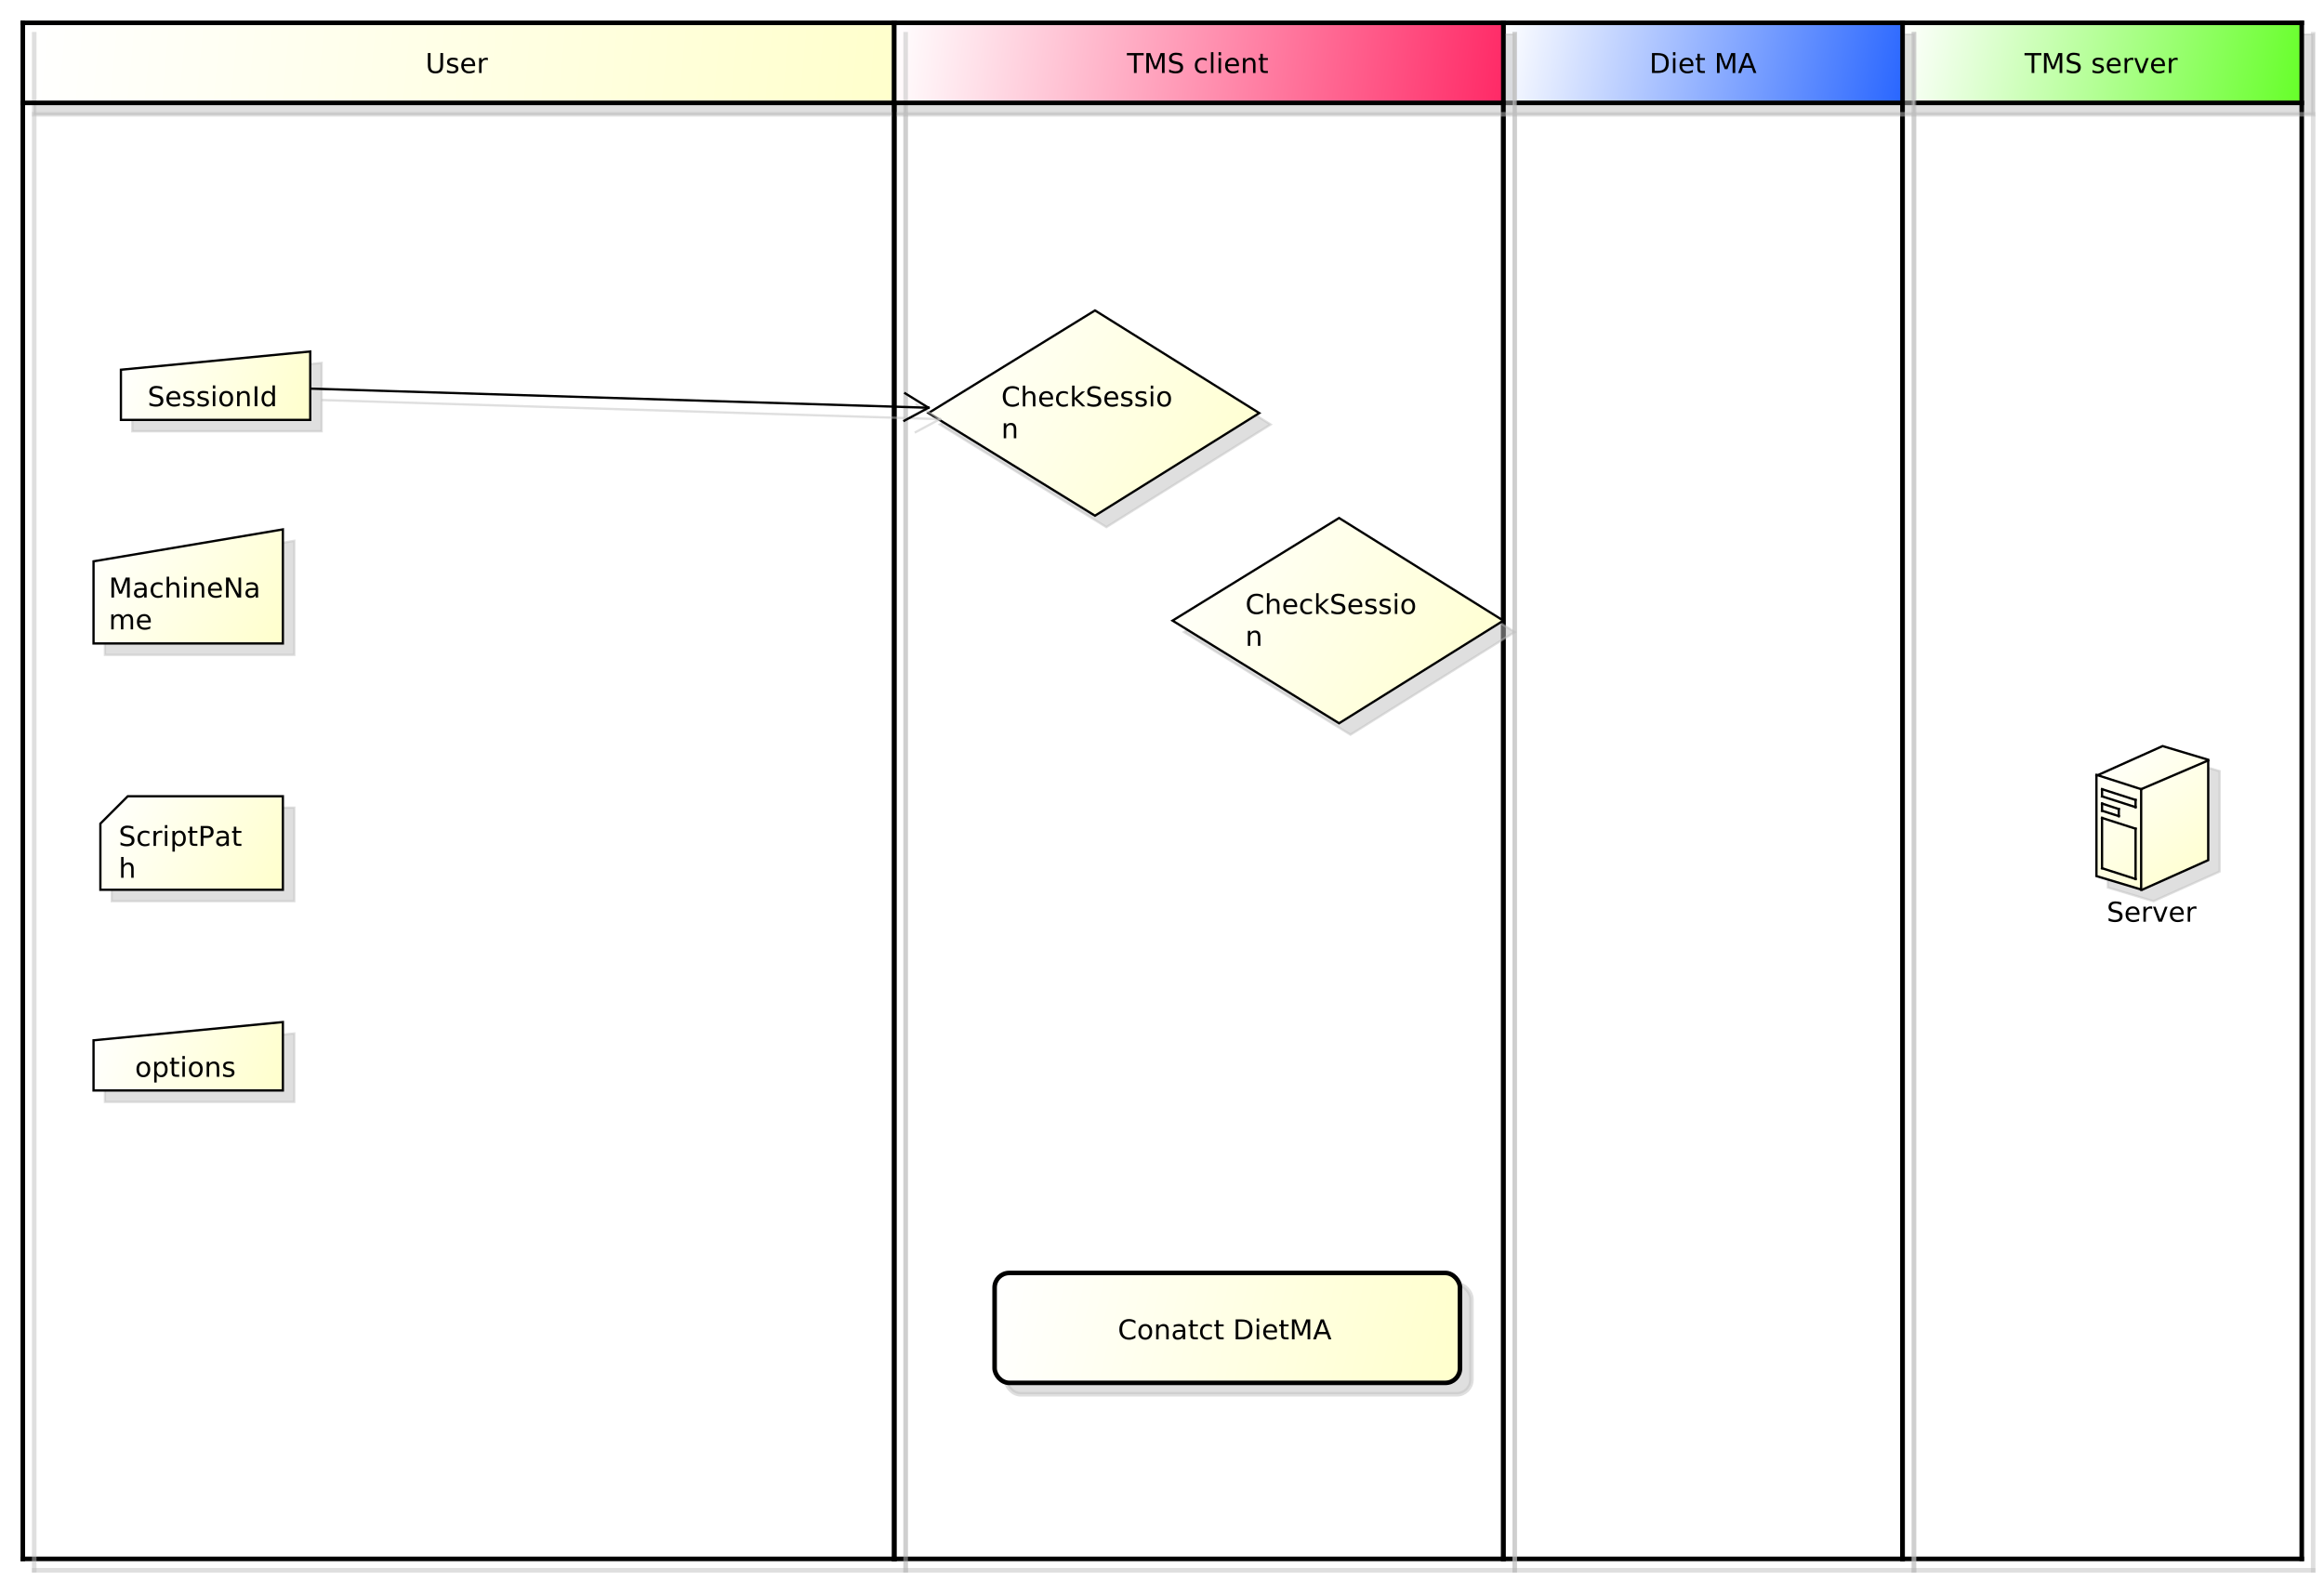 <?xml version="1.0" encoding="UTF-8"?>
<!DOCTYPE svg PUBLIC '-//W3C//DTD SVG 1.0//EN'
          'http://www.w3.org/TR/2001/REC-SVG-20010904/DTD/svg10.dtd'>
<svg xmlns:xlink="http://www.w3.org/1999/xlink" style="fill-opacity:1; color-rendering:auto; color-interpolation:auto; stroke:black; text-rendering:auto; stroke-linecap:square; stroke-miterlimit:10; stroke-opacity:1; shape-rendering:auto; fill:black; stroke-dasharray:none; font-weight:normal; stroke-width:1; font-family:&apos;Dialog&apos;; font-style:normal; stroke-linejoin:miter; font-size:12; stroke-dashoffset:0; image-rendering:auto;" width="1358" height="924" xmlns="http://www.w3.org/2000/svg"
><rect width="100%" height="100%" fill="#333333" stroke="none"/><!--Generated by the Batik Graphics2D SVG Generator--><defs id="genericDefs"
  /><g
  ><defs id="defs1"
    ><linearGradient x1="0" gradientUnits="userSpaceOnUse" x2="382" y1="-36" y2="0" id="linearGradient1" spreadMethod="pad"
      ><stop style="stop-opacity:1; stop-color:white;" offset="0%"
        /><stop style="stop-opacity:1; stop-color:rgb(255,255,204);" offset="100%"
      /></linearGradient
      ><linearGradient x1="824" gradientUnits="userSpaceOnUse" x2="999" y1="-36" y2="0" id="linearGradient2" spreadMethod="pad"
      ><stop style="stop-opacity:1; stop-color:white;" offset="0%"
        /><stop style="stop-opacity:1; stop-color:rgb(102,255,41);" offset="100%"
      /></linearGradient
      ><linearGradient x1="649" gradientUnits="userSpaceOnUse" x2="824" y1="-36" y2="0" id="linearGradient3" spreadMethod="pad"
      ><stop style="stop-opacity:1; stop-color:white;" offset="0%"
        /><stop style="stop-opacity:1; stop-color:rgb(41,102,255);" offset="100%"
      /></linearGradient
      ><linearGradient x1="382" gradientUnits="userSpaceOnUse" x2="649" y1="-36" y2="0" id="linearGradient4" spreadMethod="pad"
      ><stop style="stop-opacity:1; stop-color:white;" offset="0%"
        /><stop style="stop-opacity:1; stop-color:rgb(255,41,102);" offset="100%"
      /></linearGradient
      ><linearGradient x1="909" gradientUnits="userSpaceOnUse" x2="958" y1="282" y2="345" id="linearGradient5" spreadMethod="pad"
      ><stop style="stop-opacity:1; stop-color:white;" offset="0%"
        /><stop style="stop-opacity:1; stop-color:rgb(255,255,204);" offset="100%"
      /></linearGradient
      ><linearGradient x1="34" gradientUnits="userSpaceOnUse" x2="114" y1="304" y2="345" id="linearGradient6" spreadMethod="pad"
      ><stop style="stop-opacity:1; stop-color:white;" offset="0%"
        /><stop style="stop-opacity:1; stop-color:rgb(255,255,204);" offset="100%"
      /></linearGradient
      ><linearGradient x1="43" gradientUnits="userSpaceOnUse" x2="126" y1="109" y2="139" id="linearGradient7" spreadMethod="pad"
      ><stop style="stop-opacity:1; stop-color:white;" offset="0%"
        /><stop style="stop-opacity:1; stop-color:rgb(255,255,204);" offset="100%"
      /></linearGradient
      ><linearGradient x1="31" gradientUnits="userSpaceOnUse" x2="114" y1="187" y2="237" id="linearGradient8" spreadMethod="pad"
      ><stop style="stop-opacity:1; stop-color:white;" offset="0%"
        /><stop style="stop-opacity:1; stop-color:rgb(255,255,204);" offset="100%"
      /></linearGradient
      ><linearGradient x1="426" gradientUnits="userSpaceOnUse" x2="630" y1="513" y2="562" id="linearGradient9" spreadMethod="pad"
      ><stop style="stop-opacity:1; stop-color:white;" offset="0%"
        /><stop style="stop-opacity:1; stop-color:rgb(255,255,204);" offset="100%"
      /></linearGradient
      ><linearGradient x1="31" gradientUnits="userSpaceOnUse" x2="114" y1="403" y2="433" id="linearGradient10" spreadMethod="pad"
      ><stop style="stop-opacity:1; stop-color:white;" offset="0%"
        /><stop style="stop-opacity:1; stop-color:rgb(255,255,204);" offset="100%"
      /></linearGradient
      ><linearGradient x1="397" gradientUnits="userSpaceOnUse" x2="542" y1="91" y2="181" id="linearGradient11" spreadMethod="pad"
      ><stop style="stop-opacity:1; stop-color:white;" offset="0%"
        /><stop style="stop-opacity:1; stop-color:rgb(255,255,204);" offset="100%"
      /></linearGradient
      ><linearGradient x1="504" gradientUnits="userSpaceOnUse" x2="649" y1="182" y2="272" id="linearGradient12" spreadMethod="pad"
      ><stop style="stop-opacity:1; stop-color:white;" offset="0%"
        /><stop style="stop-opacity:1; stop-color:rgb(255,255,204);" offset="100%"
      /></linearGradient
      ><clipPath clipPathUnits="userSpaceOnUse" id="clipPath1"
      ><path d="M0 0 L1358 0 L1358 924 L0 924 L0 0 Z"
      /></clipPath
      ><clipPath clipPathUnits="userSpaceOnUse" id="clipPath2"
      ><path d="M-15 -50.094 L1003.5 -50.094 L1003.5 642.906 L-15 642.906 L-15 -50.094 Z"
      /></clipPath
      ><clipPath clipPathUnits="userSpaceOnUse" id="clipPath3"
      ><path d="M-10 -45.094 L1008.5 -45.094 L1008.5 647.906 L-10 647.906 L-10 -45.094 Z"
      /></clipPath
      ><clipPath clipPathUnits="userSpaceOnUse" id="clipPath4"
      ><path d="M-186.5 -32 L832 -32 L832 661 L-186.5 661 L-186.5 -32 Z"
      /></clipPath
      ><clipPath clipPathUnits="userSpaceOnUse" id="clipPath5"
      ><path d="M-887.5 -32 L131 -32 L131 661 L-887.5 661 L-887.5 -32 Z"
      /></clipPath
      ><clipPath clipPathUnits="userSpaceOnUse" id="clipPath6"
      ><path d="M-723 -32 L295.5 -32 L295.5 661 L-723 661 L-723 -32 Z"
      /></clipPath
      ><clipPath clipPathUnits="userSpaceOnUse" id="clipPath7"
      ><path d="M-494 -32 L524.5 -32 L524.5 661 L-494 661 L-494 -32 Z"
      /></clipPath
      ><clipPath clipPathUnits="userSpaceOnUse" id="clipPath8"
      ><path d="M-923.5 -404.094 L95 -404.094 L95 288.906 L-923.5 288.906 L-923.5 -404.094 Z"
      /></clipPath
      ><clipPath clipPathUnits="userSpaceOnUse" id="clipPath9"
      ><path d="M-52 -359.725 L966.5 -359.725 L966.5 333.275 L-52 333.275 L-52 -359.725 Z"
      /></clipPath
      ><clipPath clipPathUnits="userSpaceOnUse" id="clipPath10"
      ><path d="M-64.667 -178.094 L953.833 -178.094 L953.833 514.906 L-64.667 514.906 L-64.667 -178.094 Z"
      /></clipPath
      ><clipPath clipPathUnits="userSpaceOnUse" id="clipPath11"
      ><path d="M-47.667 -250.828 L970.833 -250.828 L970.833 442.172 L-47.667 442.172 L-47.667 -250.828 Z"
      /></clipPath
      ><clipPath clipPathUnits="userSpaceOnUse" id="clipPath12"
      ><path d="M-490 -587.203 L528.5 -587.203 L528.5 105.797 L-490 105.797 L-490 -587.203 Z"
      /></clipPath
      ><clipPath clipPathUnits="userSpaceOnUse" id="clipPath13"
      ><path d="M-59.167 -472.094 L959.333 -472.094 L959.333 220.906 L-59.167 220.906 L-59.167 -472.094 Z"
      /></clipPath
      ><clipPath clipPathUnits="userSpaceOnUse" id="clipPath14"
      ><path d="M-438.9 -167.031 L579.6 -167.031 L579.6 525.969 L-438.9 525.969 L-438.9 -167.031 Z"
      /></clipPath
      ><clipPath clipPathUnits="userSpaceOnUse" id="clipPath15"
      ><path d="M-545.9 -258.031 L472.6 -258.031 L472.6 434.969 L-545.9 434.969 L-545.9 -258.031 Z"
      /></clipPath
    ></defs
    ><g style="fill:white; stroke:white;"
    ><rect x="0" y="0" width="1358" style="clip-path:url(#clipPath1); stroke:none;" height="924"
    /></g
    ><g transform="scale(1.333,1.333) translate(15,50.094)" style="fill-opacity:0.502; fill:rgb(192,192,192); text-rendering:geometricPrecision; shape-rendering:crispEdges; stroke:rgb(192,192,192); stroke-opacity:0.502;"
    ><rect x="0" y="-35.094" width="382" style="clip-path:url(#clipPath2); stroke:none;" height="35.094"
      /><rect x="0" y="-35.094" width="382" style="fill:none; clip-path:url(#clipPath2);" height="35.094"
    /></g
    ><g style="fill:url(#linearGradient1); text-rendering:geometricPrecision; shape-rendering:crispEdges; stroke:url(#linearGradient1);" transform="matrix(1.333,0,0,1.333,13.333,60.125)"
    ><rect x="0" y="-35.094" width="382" style="clip-path:url(#clipPath3); stroke:none;" height="35.094"
      /><rect x="0" y="-35.094" width="382" style="clip-path:url(#clipPath3); fill:none; stroke:black;" height="35.094"
    /></g
    ><g transform="matrix(1.333,0,0,1.333,13.333,60.125) translate(5,5)" style="fill-opacity:0.502; fill:rgb(192,192,192); text-rendering:optimizeLegibility; stroke:rgb(192,192,192); stroke-width:2; stroke-opacity:0.502;"
    ><line x1="0" x2="382" y1="638.359" style="fill:none; clip-path:url(#clipPath2);" y2="638.359"
    /></g
    ><g style="stroke-width:2; text-rendering:optimizeLegibility;" transform="matrix(1.333,0,0,1.333,13.333,60.125)"
    ><line x1="0" x2="382" y1="638.359" style="fill:none; clip-path:url(#clipPath3);" y2="638.359"
    /></g
    ><g transform="matrix(1.333,0,0,1.333,13.333,60.125) translate(5,5)" style="fill-opacity:0.502; fill:rgb(192,192,192); text-rendering:optimizeLegibility; stroke:rgb(192,192,192); stroke-width:2; stroke-opacity:0.502;"
    ><line x1="382" x2="382" y1="-35.094" style="fill:none; clip-path:url(#clipPath2);" y2="638.359"
    /></g
    ><g style="stroke-width:2; text-rendering:optimizeLegibility;" transform="matrix(1.333,0,0,1.333,13.333,60.125)"
    ><line x1="382" x2="382" y1="-35.094" style="fill:none; clip-path:url(#clipPath3);" y2="638.359"
    /></g
    ><g transform="matrix(1.333,0,0,1.333,13.333,60.125) translate(5,5)" style="fill-opacity:0.502; fill:rgb(192,192,192); text-rendering:optimizeLegibility; stroke:rgb(192,192,192); stroke-width:2; stroke-opacity:0.502;"
    ><line x1="0" x2="0" y1="-35.094" style="fill:none; clip-path:url(#clipPath2);" y2="638.359"
    /></g
    ><g style="stroke-width:2; text-rendering:optimizeLegibility;" transform="matrix(1.333,0,0,1.333,13.333,60.125)"
    ><line x1="0" x2="0" y1="-35.094" style="fill:none; clip-path:url(#clipPath3);" y2="638.359"
    /></g
    ><g transform="matrix(1.333,0,0,1.333,13.333,60.125) translate(5,5)" style="fill-opacity:0.502; fill:rgb(192,192,192); text-rendering:optimizeLegibility; stroke:rgb(192,192,192); stroke-width:2; stroke-opacity:0.502;"
    ><line x1="0" x2="382" y1="0" style="fill:none; clip-path:url(#clipPath2);" y2="0"
    /></g
    ><g style="stroke-width:2; text-rendering:optimizeLegibility;" transform="matrix(1.333,0,0,1.333,13.333,60.125)"
    ><line x1="0" x2="382" y1="0" style="fill:none; clip-path:url(#clipPath3);" y2="0"
      /><line x1="0" x2="382" y1="-35.094" style="fill:none; clip-path:url(#clipPath3);" y2="-35.094"
    /></g
    ><g style="text-rendering:optimizeLegibility; stroke-width:2; font-family:sans-serif;" transform="matrix(1.333,0,0,1.333,13.333,60.125) translate(176.5,-13.094)"
    ><path d="M1.047 -8.75 L2.234 -8.75 L2.234 -3.438 Q2.234 -2.031 2.742 -1.414 Q3.25 -0.797 4.391 -0.797 Q5.531 -0.797 6.039 -1.414 Q6.547 -2.031 6.547 -3.438 L6.547 -8.75 L7.734 -8.75 L7.734 -3.281 Q7.734 -1.578 6.891 -0.703 Q6.047 0.172 4.391 0.172 Q2.734 0.172 1.891 -0.703 Q1.047 -1.578 1.047 -3.281 L1.047 -8.75 ZM14.096 -6.375 L14.096 -5.344 Q13.643 -5.578 13.15 -5.695 Q12.658 -5.812 12.127 -5.812 Q11.33 -5.812 10.924 -5.57 Q10.518 -5.328 10.518 -4.828 Q10.518 -4.453 10.807 -4.242 Q11.096 -4.031 11.971 -3.844 L12.33 -3.75 Q13.486 -3.516 13.971 -3.062 Q14.455 -2.609 14.455 -1.812 Q14.455 -0.891 13.729 -0.359 Q13.002 0.172 11.736 0.172 Q11.205 0.172 10.635 0.07 Q10.065 -0.031 9.44 -0.234 L9.44 -1.359 Q10.033 -1.047 10.611 -0.891 Q11.19 -0.734 11.768 -0.734 Q12.518 -0.734 12.932 -0.992 Q13.346 -1.25 13.346 -1.734 Q13.346 -2.172 13.049 -2.406 Q12.752 -2.641 11.752 -2.859 L11.377 -2.938 Q10.377 -3.156 9.932 -3.594 Q9.486 -4.031 9.486 -4.781 Q9.486 -5.719 10.143 -6.219 Q10.799 -6.719 12.002 -6.719 Q12.596 -6.719 13.127 -6.633 Q13.658 -6.547 14.096 -6.375 ZM21.785 -3.547 L21.785 -3.031 L16.816 -3.031 Q16.895 -1.906 17.496 -1.328 Q18.098 -0.75 19.16 -0.75 Q19.785 -0.75 20.371 -0.898 Q20.957 -1.047 21.535 -1.359 L21.535 -0.328 Q20.941 -0.094 20.332 0.039 Q19.723 0.172 19.098 0.172 Q17.535 0.172 16.613 -0.742 Q15.691 -1.656 15.691 -3.219 Q15.691 -4.828 16.566 -5.773 Q17.441 -6.719 18.91 -6.719 Q20.238 -6.719 21.012 -5.867 Q21.785 -5.016 21.785 -3.547 ZM20.707 -3.875 Q20.691 -4.75 20.207 -5.281 Q19.723 -5.812 18.926 -5.812 Q18.02 -5.812 17.48 -5.297 Q16.941 -4.781 16.863 -3.859 L20.707 -3.875 ZM27.355 -5.562 Q27.168 -5.656 26.957 -5.711 Q26.746 -5.766 26.48 -5.766 Q25.574 -5.766 25.082 -5.172 Q24.59 -4.578 24.59 -3.453 L24.59 0 L23.512 0 L23.512 -6.562 L24.59 -6.562 L24.59 -5.547 Q24.934 -6.141 25.48 -6.43 Q26.027 -6.719 26.809 -6.719 Q26.918 -6.719 27.051 -6.703 Q27.184 -6.688 27.34 -6.656 L27.355 -5.562 Z" style="clip-path:url(#clipPath4); stroke:none;"
    /></g
    ><g transform="matrix(1.333,0,0,1.333,13.333,60.125) translate(5,5)" style="fill-opacity:0.502; fill:rgb(192,192,192); text-rendering:geometricPrecision; font-family:sans-serif; shape-rendering:crispEdges; stroke:rgb(192,192,192); stroke-opacity:0.502;"
    ><rect x="824" y="-35.094" width="175" style="clip-path:url(#clipPath2); stroke:none;" height="35.094"
      /><rect x="824" y="-35.094" width="175" style="fill:none; clip-path:url(#clipPath2);" height="35.094"
    /></g
    ><g transform="matrix(1.333,0,0,1.333,13.333,60.125)" style="fill:url(#linearGradient2); text-rendering:geometricPrecision; shape-rendering:crispEdges; font-family:sans-serif; stroke:url(#linearGradient2);"
    ><rect x="824" y="-35.094" width="175" style="clip-path:url(#clipPath3); stroke:none;" height="35.094"
      /><rect x="824" y="-35.094" width="175" style="clip-path:url(#clipPath3); fill:none; stroke:black;" height="35.094"
    /></g
    ><g transform="matrix(1.333,0,0,1.333,13.333,60.125) translate(5,5)" style="fill-opacity:0.502; fill:rgb(192,192,192); text-rendering:optimizeLegibility; font-family:sans-serif; stroke:rgb(192,192,192); stroke-width:2; stroke-opacity:0.502;"
    ><line x1="824" x2="999" y1="638.359" style="fill:none; clip-path:url(#clipPath2);" y2="638.359"
    /></g
    ><g style="text-rendering:optimizeLegibility; stroke-width:2; font-family:sans-serif;" transform="matrix(1.333,0,0,1.333,13.333,60.125)"
    ><line x1="824" x2="999" y1="638.359" style="fill:none; clip-path:url(#clipPath3);" y2="638.359"
    /></g
    ><g transform="matrix(1.333,0,0,1.333,13.333,60.125) translate(5,5)" style="fill-opacity:0.502; fill:rgb(192,192,192); text-rendering:optimizeLegibility; font-family:sans-serif; stroke:rgb(192,192,192); stroke-width:2; stroke-opacity:0.502;"
    ><line x1="999" x2="999" y1="-35.094" style="fill:none; clip-path:url(#clipPath2);" y2="638.359"
    /></g
    ><g style="text-rendering:optimizeLegibility; stroke-width:2; font-family:sans-serif;" transform="matrix(1.333,0,0,1.333,13.333,60.125)"
    ><line x1="999" x2="999" y1="-35.094" style="fill:none; clip-path:url(#clipPath3);" y2="638.359"
    /></g
    ><g transform="matrix(1.333,0,0,1.333,13.333,60.125) translate(5,5)" style="fill-opacity:0.502; fill:rgb(192,192,192); text-rendering:optimizeLegibility; font-family:sans-serif; stroke:rgb(192,192,192); stroke-width:2; stroke-opacity:0.502;"
    ><line x1="824" x2="824" y1="-35.094" style="fill:none; clip-path:url(#clipPath2);" y2="638.359"
    /></g
    ><g style="text-rendering:optimizeLegibility; stroke-width:2; font-family:sans-serif;" transform="matrix(1.333,0,0,1.333,13.333,60.125)"
    ><line x1="824" x2="824" y1="-35.094" style="fill:none; clip-path:url(#clipPath3);" y2="638.359"
    /></g
    ><g transform="matrix(1.333,0,0,1.333,13.333,60.125) translate(5,5)" style="fill-opacity:0.502; fill:rgb(192,192,192); text-rendering:optimizeLegibility; font-family:sans-serif; stroke:rgb(192,192,192); stroke-width:2; stroke-opacity:0.502;"
    ><line x1="824" x2="999" y1="0" style="fill:none; clip-path:url(#clipPath2);" y2="0"
    /></g
    ><g style="text-rendering:optimizeLegibility; stroke-width:2; font-family:sans-serif;" transform="matrix(1.333,0,0,1.333,13.333,60.125)"
    ><line x1="824" x2="999" y1="0" style="fill:none; clip-path:url(#clipPath3);" y2="0"
      /><line x1="824" x2="999" y1="-35.094" style="fill:none; clip-path:url(#clipPath3);" y2="-35.094"
    /></g
    ><g style="text-rendering:optimizeLegibility; stroke-width:2; font-family:sans-serif;" transform="matrix(1.333,0,0,1.333,13.333,60.125) translate(877.5,-13.094)"
    ><path d="M-0.031 -8.75 L7.359 -8.75 L7.359 -7.75 L4.266 -7.75 L4.266 0 L3.078 0 L3.078 -7.75 L-0.031 -7.75 L-0.031 -8.75 ZM8.502 -8.75 L10.268 -8.75 L12.502 -2.797 L14.752 -8.75 L16.518 -8.75 L16.518 0 L15.361 0 L15.361 -7.688 L13.096 -1.688 L11.908 -1.688 L9.658 -7.688 L9.658 0 L8.502 0 L8.502 -8.75 ZM24.105 -8.469 L24.105 -7.312 Q23.434 -7.625 22.832 -7.789 Q22.23 -7.953 21.684 -7.953 Q20.715 -7.953 20.191 -7.578 Q19.668 -7.203 19.668 -6.5 Q19.668 -5.922 20.012 -5.625 Q20.355 -5.328 21.34 -5.156 L22.043 -5 Q23.371 -4.75 24.004 -4.117 Q24.637 -3.484 24.637 -2.422 Q24.637 -1.141 23.785 -0.484 Q22.934 0.172 21.277 0.172 Q20.668 0.172 19.965 0.031 Q19.262 -0.109 18.512 -0.391 L18.512 -1.609 Q19.23 -1.203 19.926 -1 Q20.621 -0.797 21.277 -0.797 Q22.293 -0.797 22.848 -1.195 Q23.402 -1.594 23.402 -2.328 Q23.402 -2.969 23.004 -3.336 Q22.605 -3.703 21.699 -3.875 L20.98 -4.016 Q19.652 -4.281 19.066 -4.844 Q18.48 -5.406 18.48 -6.406 Q18.48 -7.578 19.293 -8.242 Q20.105 -8.906 21.543 -8.906 Q22.168 -8.906 22.801 -8.797 Q23.434 -8.688 24.105 -8.469 ZM34.428 -6.375 L34.428 -5.344 Q33.975 -5.578 33.482 -5.695 Q32.99 -5.812 32.459 -5.812 Q31.662 -5.812 31.256 -5.57 Q30.85 -5.328 30.85 -4.828 Q30.85 -4.453 31.139 -4.242 Q31.428 -4.031 32.303 -3.844 L32.662 -3.75 Q33.818 -3.516 34.303 -3.062 Q34.787 -2.609 34.787 -1.812 Q34.787 -0.891 34.06 -0.359 Q33.334 0.172 32.068 0.172 Q31.537 0.172 30.967 0.07 Q30.396 -0.031 29.771 -0.234 L29.771 -1.359 Q30.365 -1.047 30.943 -0.891 Q31.521 -0.734 32.1 -0.734 Q32.85 -0.734 33.264 -0.992 Q33.678 -1.25 33.678 -1.734 Q33.678 -2.172 33.381 -2.406 Q33.084 -2.641 32.084 -2.859 L31.709 -2.938 Q30.709 -3.156 30.264 -3.594 Q29.818 -4.031 29.818 -4.781 Q29.818 -5.719 30.475 -6.219 Q31.131 -6.719 32.334 -6.719 Q32.928 -6.719 33.459 -6.633 Q33.99 -6.547 34.428 -6.375 ZM42.117 -3.547 L42.117 -3.031 L37.148 -3.031 Q37.227 -1.906 37.828 -1.328 Q38.43 -0.75 39.492 -0.75 Q40.117 -0.75 40.703 -0.898 Q41.289 -1.047 41.867 -1.359 L41.867 -0.328 Q41.273 -0.094 40.664 0.039 Q40.055 0.172 39.43 0.172 Q37.867 0.172 36.945 -0.742 Q36.023 -1.656 36.023 -3.219 Q36.023 -4.828 36.898 -5.773 Q37.773 -6.719 39.242 -6.719 Q40.57 -6.719 41.344 -5.867 Q42.117 -5.016 42.117 -3.547 ZM41.039 -3.875 Q41.023 -4.75 40.539 -5.281 Q40.055 -5.812 39.258 -5.812 Q38.352 -5.812 37.812 -5.297 Q37.273 -4.781 37.195 -3.859 L41.039 -3.875 ZM47.688 -5.562 Q47.5 -5.656 47.289 -5.711 Q47.078 -5.766 46.812 -5.766 Q45.906 -5.766 45.414 -5.172 Q44.922 -4.578 44.922 -3.453 L44.922 0 L43.844 0 L43.844 -6.562 L44.922 -6.562 L44.922 -5.547 Q45.266 -6.141 45.812 -6.43 Q46.359 -6.719 47.141 -6.719 Q47.25 -6.719 47.383 -6.703 Q47.516 -6.688 47.672 -6.656 L47.688 -5.562 ZM48.043 -6.562 L49.184 -6.562 L51.23 -1.062 L53.293 -6.562 L54.434 -6.562 L51.965 0 L50.496 0 L48.043 -6.562 ZM61.535 -3.547 L61.535 -3.031 L56.566 -3.031 Q56.645 -1.906 57.246 -1.328 Q57.848 -0.75 58.91 -0.75 Q59.535 -0.75 60.121 -0.898 Q60.707 -1.047 61.285 -1.359 L61.285 -0.328 Q60.691 -0.094 60.082 0.039 Q59.473 0.172 58.848 0.172 Q57.285 0.172 56.363 -0.742 Q55.441 -1.656 55.441 -3.219 Q55.441 -4.828 56.316 -5.773 Q57.191 -6.719 58.66 -6.719 Q59.988 -6.719 60.762 -5.867 Q61.535 -5.016 61.535 -3.547 ZM60.457 -3.875 Q60.441 -4.75 59.957 -5.281 Q59.473 -5.812 58.676 -5.812 Q57.77 -5.812 57.23 -5.297 Q56.691 -4.781 56.613 -3.859 L60.457 -3.875 ZM67.106 -5.562 Q66.918 -5.656 66.707 -5.711 Q66.496 -5.766 66.231 -5.766 Q65.324 -5.766 64.832 -5.172 Q64.34 -4.578 64.34 -3.453 L64.34 0 L63.262 0 L63.262 -6.562 L64.34 -6.562 L64.34 -5.547 Q64.684 -6.141 65.231 -6.43 Q65.777 -6.719 66.559 -6.719 Q66.668 -6.719 66.801 -6.703 Q66.934 -6.688 67.09 -6.656 L67.106 -5.562 Z" style="clip-path:url(#clipPath5); stroke:none;"
    /></g
    ><g transform="matrix(1.333,0,0,1.333,13.333,60.125) translate(5,5)" style="fill-opacity:0.502; fill:rgb(192,192,192); text-rendering:geometricPrecision; font-family:sans-serif; shape-rendering:crispEdges; stroke:rgb(192,192,192); stroke-opacity:0.502;"
    ><rect x="649" y="-35.094" width="175" style="clip-path:url(#clipPath2); stroke:none;" height="35.094"
      /><rect x="649" y="-35.094" width="175" style="fill:none; clip-path:url(#clipPath2);" height="35.094"
    /></g
    ><g transform="matrix(1.333,0,0,1.333,13.333,60.125)" style="fill:url(#linearGradient3); text-rendering:geometricPrecision; shape-rendering:crispEdges; font-family:sans-serif; stroke:url(#linearGradient3);"
    ><rect x="649" y="-35.094" width="175" style="clip-path:url(#clipPath3); stroke:none;" height="35.094"
      /><rect x="649" y="-35.094" width="175" style="clip-path:url(#clipPath3); fill:none; stroke:black;" height="35.094"
    /></g
    ><g transform="matrix(1.333,0,0,1.333,13.333,60.125) translate(5,5)" style="fill-opacity:0.502; fill:rgb(192,192,192); text-rendering:optimizeLegibility; font-family:sans-serif; stroke:rgb(192,192,192); stroke-width:2; stroke-opacity:0.502;"
    ><line x1="649" x2="824" y1="638.359" style="fill:none; clip-path:url(#clipPath2);" y2="638.359"
    /></g
    ><g style="text-rendering:optimizeLegibility; stroke-width:2; font-family:sans-serif;" transform="matrix(1.333,0,0,1.333,13.333,60.125)"
    ><line x1="649" x2="824" y1="638.359" style="fill:none; clip-path:url(#clipPath3);" y2="638.359"
    /></g
    ><g transform="matrix(1.333,0,0,1.333,13.333,60.125) translate(5,5)" style="fill-opacity:0.502; fill:rgb(192,192,192); text-rendering:optimizeLegibility; font-family:sans-serif; stroke:rgb(192,192,192); stroke-width:2; stroke-opacity:0.502;"
    ><line x1="824" x2="824" y1="-35.094" style="fill:none; clip-path:url(#clipPath2);" y2="638.359"
    /></g
    ><g style="text-rendering:optimizeLegibility; stroke-width:2; font-family:sans-serif;" transform="matrix(1.333,0,0,1.333,13.333,60.125)"
    ><line x1="824" x2="824" y1="-35.094" style="fill:none; clip-path:url(#clipPath3);" y2="638.359"
    /></g
    ><g transform="matrix(1.333,0,0,1.333,13.333,60.125) translate(5,5)" style="fill-opacity:0.502; fill:rgb(192,192,192); text-rendering:optimizeLegibility; font-family:sans-serif; stroke:rgb(192,192,192); stroke-width:2; stroke-opacity:0.502;"
    ><line x1="649" x2="649" y1="-35.094" style="fill:none; clip-path:url(#clipPath2);" y2="638.359"
    /></g
    ><g style="text-rendering:optimizeLegibility; stroke-width:2; font-family:sans-serif;" transform="matrix(1.333,0,0,1.333,13.333,60.125)"
    ><line x1="649" x2="649" y1="-35.094" style="fill:none; clip-path:url(#clipPath3);" y2="638.359"
    /></g
    ><g transform="matrix(1.333,0,0,1.333,13.333,60.125) translate(5,5)" style="fill-opacity:0.502; fill:rgb(192,192,192); text-rendering:optimizeLegibility; font-family:sans-serif; stroke:rgb(192,192,192); stroke-width:2; stroke-opacity:0.502;"
    ><line x1="649" x2="824" y1="0" style="fill:none; clip-path:url(#clipPath2);" y2="0"
    /></g
    ><g style="text-rendering:optimizeLegibility; stroke-width:2; font-family:sans-serif;" transform="matrix(1.333,0,0,1.333,13.333,60.125)"
    ><line x1="649" x2="824" y1="0" style="fill:none; clip-path:url(#clipPath3);" y2="0"
      /><line x1="649" x2="824" y1="-35.094" style="fill:none; clip-path:url(#clipPath3);" y2="-35.094"
    /></g
    ><g style="text-rendering:optimizeLegibility; stroke-width:2; font-family:sans-serif;" transform="matrix(1.333,0,0,1.333,13.333,60.125) translate(713,-13.094)"
    ><path d="M2.359 -7.781 L2.359 -0.969 L3.797 -0.969 Q5.609 -0.969 6.445 -1.789 Q7.281 -2.609 7.281 -4.391 Q7.281 -6.141 6.445 -6.961 Q5.609 -7.781 3.797 -7.781 L2.359 -7.781 ZM1.172 -8.75 L3.609 -8.75 Q6.156 -8.75 7.344 -7.695 Q8.531 -6.641 8.531 -4.391 Q8.531 -2.125 7.336 -1.062 Q6.141 0 3.609 0 L1.172 0 L1.172 -8.75 ZM10.365 -6.562 L11.443 -6.562 L11.443 0 L10.365 0 L10.365 -6.562 ZM10.365 -9.125 L11.443 -9.125 L11.443 -7.75 L10.365 -7.75 L10.365 -9.125 ZM19.324 -3.547 L19.324 -3.031 L14.355 -3.031 Q14.434 -1.906 15.035 -1.328 Q15.637 -0.75 16.699 -0.75 Q17.324 -0.75 17.91 -0.898 Q18.496 -1.047 19.074 -1.359 L19.074 -0.328 Q18.48 -0.094 17.871 0.039 Q17.262 0.172 16.637 0.172 Q15.074 0.172 14.152 -0.742 Q13.23 -1.656 13.23 -3.219 Q13.23 -4.828 14.105 -5.773 Q14.98 -6.719 16.449 -6.719 Q17.777 -6.719 18.551 -5.867 Q19.324 -5.016 19.324 -3.547 ZM18.246 -3.875 Q18.23 -4.75 17.746 -5.281 Q17.262 -5.812 16.465 -5.812 Q15.559 -5.812 15.02 -5.297 Q14.48 -4.781 14.402 -3.859 L18.246 -3.875 ZM22.16 -8.422 L22.16 -6.562 L24.379 -6.562 L24.379 -5.719 L22.16 -5.719 L22.16 -2.156 Q22.16 -1.359 22.379 -1.133 Q22.598 -0.906 23.27 -0.906 L24.379 -0.906 L24.379 0 L23.27 0 Q22.02 0 21.543 -0.469 Q21.066 -0.938 21.066 -2.156 L21.066 -5.719 L20.285 -5.719 L20.285 -6.562 L21.066 -6.562 L21.066 -8.422 L22.16 -8.422 ZM29.648 -8.75 L31.414 -8.75 L33.648 -2.797 L35.898 -8.75 L37.664 -8.75 L37.664 0 L36.508 0 L36.508 -7.688 L34.242 -1.688 L33.055 -1.688 L30.805 -7.688 L30.805 0 L29.648 0 L29.648 -8.75 ZM42.94 -7.578 L41.33 -3.234 L44.549 -3.234 L42.94 -7.578 ZM42.268 -8.75 L43.611 -8.75 L46.94 0 L45.705 0 L44.908 -2.25 L40.971 -2.25 L40.174 0 L38.924 0 L42.268 -8.75 Z" style="clip-path:url(#clipPath6); stroke:none;"
    /></g
    ><g transform="matrix(1.333,0,0,1.333,13.333,60.125) translate(5,5)" style="fill-opacity:0.502; fill:rgb(192,192,192); text-rendering:geometricPrecision; font-family:sans-serif; shape-rendering:crispEdges; stroke:rgb(192,192,192); stroke-opacity:0.502;"
    ><rect x="382" y="-35.094" width="267" style="clip-path:url(#clipPath2); stroke:none;" height="35.094"
      /><rect x="382" y="-35.094" width="267" style="fill:none; clip-path:url(#clipPath2);" height="35.094"
    /></g
    ><g transform="matrix(1.333,0,0,1.333,13.333,60.125)" style="fill:url(#linearGradient4); text-rendering:geometricPrecision; shape-rendering:crispEdges; font-family:sans-serif; stroke:url(#linearGradient4);"
    ><rect x="382" y="-35.094" width="267" style="clip-path:url(#clipPath3); stroke:none;" height="35.094"
      /><rect x="382" y="-35.094" width="267" style="clip-path:url(#clipPath3); fill:none; stroke:black;" height="35.094"
    /></g
    ><g transform="matrix(1.333,0,0,1.333,13.333,60.125) translate(5,5)" style="fill-opacity:0.502; fill:rgb(192,192,192); text-rendering:optimizeLegibility; font-family:sans-serif; stroke:rgb(192,192,192); stroke-width:2; stroke-opacity:0.502;"
    ><line x1="382" x2="649" y1="638.359" style="fill:none; clip-path:url(#clipPath2);" y2="638.359"
    /></g
    ><g style="text-rendering:optimizeLegibility; stroke-width:2; font-family:sans-serif;" transform="matrix(1.333,0,0,1.333,13.333,60.125)"
    ><line x1="382" x2="649" y1="638.359" style="fill:none; clip-path:url(#clipPath3);" y2="638.359"
    /></g
    ><g transform="matrix(1.333,0,0,1.333,13.333,60.125) translate(5,5)" style="fill-opacity:0.502; fill:rgb(192,192,192); text-rendering:optimizeLegibility; font-family:sans-serif; stroke:rgb(192,192,192); stroke-width:2; stroke-opacity:0.502;"
    ><line x1="649" x2="649" y1="-35.094" style="fill:none; clip-path:url(#clipPath2);" y2="638.359"
    /></g
    ><g style="text-rendering:optimizeLegibility; stroke-width:2; font-family:sans-serif;" transform="matrix(1.333,0,0,1.333,13.333,60.125)"
    ><line x1="649" x2="649" y1="-35.094" style="fill:none; clip-path:url(#clipPath3);" y2="638.359"
    /></g
    ><g transform="matrix(1.333,0,0,1.333,13.333,60.125) translate(5,5)" style="fill-opacity:0.502; fill:rgb(192,192,192); text-rendering:optimizeLegibility; font-family:sans-serif; stroke:rgb(192,192,192); stroke-width:2; stroke-opacity:0.502;"
    ><line x1="382" x2="382" y1="-35.094" style="fill:none; clip-path:url(#clipPath2);" y2="638.359"
    /></g
    ><g style="text-rendering:optimizeLegibility; stroke-width:2; font-family:sans-serif;" transform="matrix(1.333,0,0,1.333,13.333,60.125)"
    ><line x1="382" x2="382" y1="-35.094" style="fill:none; clip-path:url(#clipPath3);" y2="638.359"
    /></g
    ><g transform="matrix(1.333,0,0,1.333,13.333,60.125) translate(5,5)" style="fill-opacity:0.502; fill:rgb(192,192,192); text-rendering:optimizeLegibility; font-family:sans-serif; stroke:rgb(192,192,192); stroke-width:2; stroke-opacity:0.502;"
    ><line x1="382" x2="649" y1="0" style="fill:none; clip-path:url(#clipPath2);" y2="0"
    /></g
    ><g style="text-rendering:optimizeLegibility; stroke-width:2; font-family:sans-serif;" transform="matrix(1.333,0,0,1.333,13.333,60.125)"
    ><line x1="382" x2="649" y1="0" style="fill:none; clip-path:url(#clipPath3);" y2="0"
      /><line x1="382" x2="649" y1="-35.094" style="fill:none; clip-path:url(#clipPath3);" y2="-35.094"
    /></g
    ><g style="text-rendering:optimizeLegibility; stroke-width:2; font-family:sans-serif;" transform="matrix(1.333,0,0,1.333,13.333,60.125) translate(484,-13.094)"
    ><path d="M-0.031 -8.75 L7.359 -8.75 L7.359 -7.75 L4.266 -7.75 L4.266 0 L3.078 0 L3.078 -7.75 L-0.031 -7.75 L-0.031 -8.75 ZM8.502 -8.75 L10.268 -8.75 L12.502 -2.797 L14.752 -8.75 L16.518 -8.75 L16.518 0 L15.361 0 L15.361 -7.688 L13.096 -1.688 L11.908 -1.688 L9.658 -7.688 L9.658 0 L8.502 0 L8.502 -8.75 ZM24.105 -8.469 L24.105 -7.312 Q23.434 -7.625 22.832 -7.789 Q22.23 -7.953 21.684 -7.953 Q20.715 -7.953 20.191 -7.578 Q19.668 -7.203 19.668 -6.5 Q19.668 -5.922 20.012 -5.625 Q20.355 -5.328 21.34 -5.156 L22.043 -5 Q23.371 -4.75 24.004 -4.117 Q24.637 -3.484 24.637 -2.422 Q24.637 -1.141 23.785 -0.484 Q22.934 0.172 21.277 0.172 Q20.668 0.172 19.965 0.031 Q19.262 -0.109 18.512 -0.391 L18.512 -1.609 Q19.23 -1.203 19.926 -1 Q20.621 -0.797 21.277 -0.797 Q22.293 -0.797 22.848 -1.195 Q23.402 -1.594 23.402 -2.328 Q23.402 -2.969 23.004 -3.336 Q22.605 -3.703 21.699 -3.875 L20.98 -4.016 Q19.652 -4.281 19.066 -4.844 Q18.48 -5.406 18.48 -6.406 Q18.48 -7.578 19.293 -8.242 Q20.105 -8.906 21.543 -8.906 Q22.168 -8.906 22.801 -8.797 Q23.434 -8.688 24.105 -8.469 ZM34.975 -6.312 L34.975 -5.297 Q34.506 -5.562 34.053 -5.688 Q33.6 -5.812 33.131 -5.812 Q32.068 -5.812 31.49 -5.148 Q30.912 -4.484 30.912 -3.281 Q30.912 -2.078 31.49 -1.414 Q32.068 -0.75 33.131 -0.75 Q33.6 -0.75 34.053 -0.875 Q34.506 -1 34.975 -1.25 L34.975 -0.25 Q34.522 -0.047 34.037 0.062 Q33.553 0.172 33.006 0.172 Q31.521 0.172 30.646 -0.758 Q29.771 -1.688 29.771 -3.281 Q29.771 -4.875 30.654 -5.797 Q31.537 -6.719 33.084 -6.719 Q33.568 -6.719 34.045 -6.617 Q34.522 -6.516 34.975 -6.312 ZM36.838 -9.125 L37.916 -9.125 L37.916 0 L36.838 0 L36.838 -9.125 ZM40.172 -6.562 L41.25 -6.562 L41.25 0 L40.172 0 L40.172 -6.562 ZM40.172 -9.125 L41.25 -9.125 L41.25 -7.75 L40.172 -7.75 L40.172 -9.125 ZM49.131 -3.547 L49.131 -3.031 L44.162 -3.031 Q44.24 -1.906 44.842 -1.328 Q45.443 -0.75 46.506 -0.75 Q47.131 -0.75 47.717 -0.898 Q48.303 -1.047 48.881 -1.359 L48.881 -0.328 Q48.287 -0.094 47.678 0.039 Q47.068 0.172 46.443 0.172 Q44.881 0.172 43.959 -0.742 Q43.037 -1.656 43.037 -3.219 Q43.037 -4.828 43.912 -5.773 Q44.787 -6.719 46.256 -6.719 Q47.584 -6.719 48.357 -5.867 Q49.131 -5.016 49.131 -3.547 ZM48.053 -3.875 Q48.037 -4.75 47.553 -5.281 Q47.068 -5.812 46.272 -5.812 Q45.365 -5.812 44.826 -5.297 Q44.287 -4.781 44.209 -3.859 L48.053 -3.875 ZM56.357 -3.969 L56.357 0 L55.279 0 L55.279 -3.922 Q55.279 -4.859 54.912 -5.32 Q54.545 -5.781 53.826 -5.781 Q52.951 -5.781 52.443 -5.227 Q51.935 -4.672 51.935 -3.703 L51.935 0 L50.857 0 L50.857 -6.562 L51.935 -6.562 L51.935 -5.547 Q52.326 -6.141 52.85 -6.43 Q53.373 -6.719 54.06 -6.719 Q55.185 -6.719 55.772 -6.023 Q56.357 -5.328 56.357 -3.969 ZM59.572 -8.422 L59.572 -6.562 L61.791 -6.562 L61.791 -5.719 L59.572 -5.719 L59.572 -2.156 Q59.572 -1.359 59.791 -1.133 Q60.01 -0.906 60.682 -0.906 L61.791 -0.906 L61.791 0 L60.682 0 Q59.432 0 58.955 -0.469 Q58.478 -0.938 58.478 -2.156 L58.478 -5.719 L57.697 -5.719 L57.697 -6.562 L58.478 -6.562 L58.478 -8.422 L59.572 -8.422 Z" style="clip-path:url(#clipPath7); stroke:none;"
    /></g
    ><g transform="matrix(1.333,0,0,1.333,13.333,60.125) translate(5,5)" style="fill-opacity:0.502; fill:rgb(192,192,192); text-rendering:optimizeLegibility; font-family:sans-serif; stroke:rgb(192,192,192); stroke-opacity:0.502;"
    ><polygon style="clip-path:url(#clipPath2); stroke:none;" points=" 909 295 909 339 929 345 958 332 958 288 938 282"
      /><polygon style="fill:none; clip-path:url(#clipPath2);" points=" 909 295 909 339 929 345 958 332 958 288 938 282"
    /></g
    ><g style="fill:url(#linearGradient5); text-rendering:optimizeLegibility; font-family:sans-serif; stroke:url(#linearGradient5);" transform="matrix(1.333,0,0,1.333,13.333,60.125)"
    ><polygon style="clip-path:url(#clipPath3); stroke:none;" points=" 909 295 909 339 929 345 958 332 958 288 938 282"
      /><polygon style="fill:none; clip-path:url(#clipPath3); stroke:black;" points=" 909 295 909 339 929 345 958 332 958 288 938 282"
      /><line x1="911.45" x2="911.45" y1="313.5" style="clip-path:url(#clipPath3); fill:none; stroke:black;" y2="335.55"
      /><line x1="911.45" x2="926.15" y1="335.55" style="clip-path:url(#clipPath3); fill:none; stroke:black;" y2="340.275"
      /><line x1="926.15" x2="926.15" y1="340.275" style="clip-path:url(#clipPath3); fill:none; stroke:black;" y2="318.225"
      /><line x1="926.15" x2="911.45" y1="318.225" style="clip-path:url(#clipPath3); fill:none; stroke:black;" y2="313.5"
      /><line x1="911.45" x2="911.45" y1="307.2" style="clip-path:url(#clipPath3); fill:none; stroke:black;" y2="310.35"
      /><line x1="911.45" x2="918.8" y1="310.35" style="clip-path:url(#clipPath3); fill:none; stroke:black;" y2="312.712"
      /><line x1="918.8" x2="918.8" y1="312.712" style="clip-path:url(#clipPath3); fill:none; stroke:black;" y2="309.625"
      /><line x1="918.8" x2="911.45" y1="309.625" style="clip-path:url(#clipPath3); fill:none; stroke:black;" y2="307.2"
      /><line x1="911.45" x2="911.45" y1="300.9" style="clip-path:url(#clipPath3); fill:none; stroke:black;" y2="304.05"
      /><line x1="911.45" x2="926.15" y1="304.05" style="clip-path:url(#clipPath3); fill:none; stroke:black;" y2="308.775"
      /><line x1="926.15" x2="926.15" y1="308.775" style="clip-path:url(#clipPath3); fill:none; stroke:black;" y2="305.625"
      /><line x1="926.15" x2="911.45" y1="305.625" style="clip-path:url(#clipPath3); fill:none; stroke:black;" y2="300.9"
      /><line x1="928.6" x2="928.6" y1="300.9" style="clip-path:url(#clipPath3); fill:none; stroke:black;" y2="345"
      /><line x1="909" x2="928.6" y1="294.6" style="clip-path:url(#clipPath3); fill:none; stroke:black;" y2="300.9"
      /><line x1="928.6" x2="958" y1="300.9" style="clip-path:url(#clipPath3); fill:none; stroke:black;" y2="288.3"
    /></g
    ><g style="font-family:sans-serif; text-rendering:optimizeLegibility;" transform="matrix(1.333,0,0,1.333,13.333,60.125) translate(913.5,359)"
    ><path d="M6.422 -8.469 L6.422 -7.312 Q5.75 -7.625 5.148 -7.789 Q4.547 -7.953 4 -7.953 Q3.031 -7.953 2.508 -7.578 Q1.984 -7.203 1.984 -6.5 Q1.984 -5.922 2.328 -5.625 Q2.672 -5.328 3.656 -5.156 L4.359 -5 Q5.688 -4.75 6.32 -4.117 Q6.953 -3.484 6.953 -2.422 Q6.953 -1.141 6.102 -0.484 Q5.25 0.172 3.594 0.172 Q2.984 0.172 2.281 0.031 Q1.578 -0.109 0.828 -0.391 L0.828 -1.609 Q1.547 -1.203 2.242 -1 Q2.938 -0.797 3.594 -0.797 Q4.609 -0.797 5.164 -1.195 Q5.719 -1.594 5.719 -2.328 Q5.719 -2.969 5.32 -3.336 Q4.922 -3.703 4.016 -3.875 L3.297 -4.016 Q1.969 -4.281 1.383 -4.844 Q0.797 -5.406 0.797 -6.406 Q0.797 -7.578 1.609 -8.242 Q2.422 -8.906 3.859 -8.906 Q4.484 -8.906 5.117 -8.797 Q5.75 -8.688 6.422 -8.469 ZM14.367 -3.547 L14.367 -3.031 L9.398 -3.031 Q9.477 -1.906 10.078 -1.328 Q10.68 -0.75 11.742 -0.75 Q12.367 -0.75 12.953 -0.898 Q13.539 -1.047 14.117 -1.359 L14.117 -0.328 Q13.523 -0.094 12.914 0.039 Q12.305 0.172 11.68 0.172 Q10.117 0.172 9.195 -0.742 Q8.273 -1.656 8.273 -3.219 Q8.273 -4.828 9.148 -5.773 Q10.023 -6.719 11.492 -6.719 Q12.82 -6.719 13.594 -5.867 Q14.367 -5.016 14.367 -3.547 ZM13.289 -3.875 Q13.273 -4.75 12.789 -5.281 Q12.305 -5.812 11.508 -5.812 Q10.602 -5.812 10.062 -5.297 Q9.523 -4.781 9.445 -3.859 L13.289 -3.875 ZM19.938 -5.562 Q19.75 -5.656 19.539 -5.711 Q19.328 -5.766 19.062 -5.766 Q18.156 -5.766 17.664 -5.172 Q17.172 -4.578 17.172 -3.453 L17.172 0 L16.094 0 L16.094 -6.562 L17.172 -6.562 L17.172 -5.547 Q17.516 -6.141 18.062 -6.43 Q18.609 -6.719 19.391 -6.719 Q19.5 -6.719 19.633 -6.703 Q19.766 -6.688 19.922 -6.656 L19.938 -5.562 ZM20.293 -6.562 L21.434 -6.562 L23.48 -1.062 L25.543 -6.562 L26.684 -6.562 L24.215 0 L22.746 0 L20.293 -6.562 ZM33.785 -3.547 L33.785 -3.031 L28.816 -3.031 Q28.895 -1.906 29.496 -1.328 Q30.098 -0.75 31.16 -0.75 Q31.785 -0.75 32.371 -0.898 Q32.957 -1.047 33.535 -1.359 L33.535 -0.328 Q32.941 -0.094 32.332 0.039 Q31.723 0.172 31.098 0.172 Q29.535 0.172 28.613 -0.742 Q27.691 -1.656 27.691 -3.219 Q27.691 -4.828 28.566 -5.773 Q29.441 -6.719 30.91 -6.719 Q32.238 -6.719 33.012 -5.867 Q33.785 -5.016 33.785 -3.547 ZM32.707 -3.875 Q32.691 -4.75 32.207 -5.281 Q31.723 -5.812 30.926 -5.812 Q30.02 -5.812 29.48 -5.297 Q28.941 -4.781 28.863 -3.859 L32.707 -3.875 ZM39.355 -5.562 Q39.168 -5.656 38.957 -5.711 Q38.746 -5.766 38.48 -5.766 Q37.574 -5.766 37.082 -5.172 Q36.59 -4.578 36.59 -3.453 L36.59 0 L35.512 0 L35.512 -6.562 L36.59 -6.562 L36.59 -5.547 Q36.934 -6.141 37.48 -6.43 Q38.027 -6.719 38.809 -6.719 Q38.918 -6.719 39.051 -6.703 Q39.184 -6.688 39.34 -6.656 L39.355 -5.562 Z" style="clip-path:url(#clipPath8); stroke:none;"
    /></g
    ><g transform="matrix(1.333,0,0,1.333,13.333,60.125) translate(5,5)" style="fill-opacity:0.502; fill:rgb(192,192,192); text-rendering:optimizeLegibility; font-family:sans-serif; stroke:rgb(192,192,192); stroke-opacity:0.502;"
    ><polygon style="clip-path:url(#clipPath2); stroke:none;" points=" 34 316 34 345 114 345 114 304 46 304"
      /><polygon style="fill:none; clip-path:url(#clipPath2);" points=" 34 316 34 345 114 345 114 304 46 304"
    /></g
    ><g style="fill:url(#linearGradient6); text-rendering:optimizeLegibility; font-family:sans-serif; stroke:url(#linearGradient6);" transform="matrix(1.333,0,0,1.333,13.333,60.125)"
    ><polygon style="clip-path:url(#clipPath3); stroke:none;" points=" 34 316 34 345 114 345 114 304 46 304"
      /><polygon style="fill:none; clip-path:url(#clipPath3); stroke:black;" points=" 34 316 34 345 114 345 114 304 46 304"
      /><path d="M6.422 2.67 L6.422 3.826 Q5.75 3.514 5.148 3.35 Q4.547 3.186 4 3.186 Q3.031 3.186 2.508 3.561 Q1.984 3.936 1.984 4.639 Q1.984 5.217 2.328 5.514 Q2.672 5.811 3.656 5.982 L4.359 6.139 Q5.688 6.389 6.32 7.021 Q6.953 7.654 6.953 8.717 Q6.953 9.998 6.102 10.654 Q5.25 11.31 3.594 11.31 Q2.984 11.31 2.281 11.17 Q1.578 11.029 0.828 10.748 L0.828 9.529 Q1.547 9.935 2.242 10.139 Q2.938 10.342 3.594 10.342 Q4.609 10.342 5.164 9.943 Q5.719 9.545 5.719 8.81 Q5.719 8.17 5.32 7.803 Q4.922 7.436 4.016 7.264 L3.297 7.123 Q1.969 6.857 1.383 6.295 Q0.797 5.732 0.797 4.732 Q0.797 3.561 1.609 2.897 Q2.422 2.232 3.859 2.232 Q4.484 2.232 5.117 2.342 Q5.75 2.451 6.422 2.67 ZM13.477 4.826 L13.477 5.842 Q13.008 5.576 12.555 5.451 Q12.102 5.326 11.633 5.326 Q10.57 5.326 9.992 5.99 Q9.414 6.654 9.414 7.857 Q9.414 9.06 9.992 9.725 Q10.57 10.389 11.633 10.389 Q12.102 10.389 12.555 10.264 Q13.008 10.139 13.477 9.889 L13.477 10.889 Q13.023 11.092 12.539 11.201 Q12.055 11.31 11.508 11.31 Q10.023 11.31 9.148 10.381 Q8.273 9.451 8.273 7.857 Q8.273 6.264 9.156 5.342 Q10.039 4.42 11.586 4.42 Q12.07 4.42 12.547 4.521 Q13.023 4.623 13.477 4.826 ZM19.152 5.576 Q18.965 5.482 18.754 5.428 Q18.543 5.373 18.277 5.373 Q17.371 5.373 16.879 5.967 Q16.387 6.561 16.387 7.686 L16.387 11.139 L15.309 11.139 L15.309 4.576 L16.387 4.576 L16.387 5.592 Q16.73 4.998 17.277 4.709 Q17.824 4.42 18.605 4.42 Q18.715 4.42 18.848 4.436 Q18.98 4.451 19.137 4.482 L19.152 5.576 ZM20.273 4.576 L21.352 4.576 L21.352 11.139 L20.273 11.139 L20.273 4.576 ZM20.273 2.014 L21.352 2.014 L21.352 3.389 L20.273 3.389 L20.273 2.014 ZM24.654 10.154 L24.654 13.639 L23.576 13.639 L23.576 4.576 L24.654 4.576 L24.654 5.576 Q24.998 4.982 25.514 4.701 Q26.029 4.42 26.748 4.42 Q27.951 4.42 28.701 5.365 Q29.451 6.311 29.451 7.857 Q29.451 9.404 28.701 10.357 Q27.951 11.31 26.748 11.31 Q26.029 11.31 25.514 11.021 Q24.998 10.732 24.654 10.154 ZM28.326 7.857 Q28.326 6.67 27.834 5.998 Q27.342 5.326 26.498 5.326 Q25.639 5.326 25.146 5.998 Q24.654 6.67 24.654 7.857 Q24.654 9.045 25.146 9.725 Q25.639 10.404 26.498 10.404 Q27.342 10.404 27.834 9.725 Q28.326 9.045 28.326 7.857 ZM32.303 2.717 L32.303 4.576 L34.522 4.576 L34.522 5.42 L32.303 5.42 L32.303 8.982 Q32.303 9.779 32.522 10.006 Q32.74 10.232 33.412 10.232 L34.522 10.232 L34.522 11.139 L33.412 11.139 Q32.162 11.139 31.686 10.67 Q31.209 10.201 31.209 8.982 L31.209 5.42 L30.428 5.42 L30.428 4.576 L31.209 4.576 L31.209 2.717 L32.303 2.717 ZM37.164 3.357 L37.164 6.654 L38.648 6.654 Q39.477 6.654 39.93 6.225 Q40.383 5.795 40.383 4.998 Q40.383 4.217 39.93 3.787 Q39.477 3.357 38.648 3.357 L37.164 3.357 ZM35.977 2.389 L38.648 2.389 Q40.133 2.389 40.883 3.053 Q41.633 3.717 41.633 4.998 Q41.633 6.295 40.883 6.959 Q40.133 7.623 38.648 7.623 L37.164 7.623 L37.164 11.139 L35.977 11.139 L35.977 2.389 ZM46.15 7.842 Q44.853 7.842 44.346 8.139 Q43.838 8.435 43.838 9.154 Q43.838 9.732 44.221 10.068 Q44.603 10.404 45.244 10.404 Q46.15 10.404 46.69 9.771 Q47.228 9.139 47.228 8.076 L47.228 7.842 L46.15 7.842 ZM48.307 7.389 L48.307 11.139 L47.228 11.139 L47.228 10.139 Q46.853 10.732 46.307 11.021 Q45.76 11.31 44.963 11.31 Q43.947 11.31 43.353 10.74 Q42.76 10.17 42.76 9.232 Q42.76 8.123 43.502 7.561 Q44.244 6.998 45.713 6.998 L47.228 6.998 L47.228 6.889 Q47.228 6.139 46.736 5.732 Q46.244 5.326 45.369 5.326 Q44.807 5.326 44.268 5.467 Q43.728 5.607 43.244 5.873 L43.244 4.873 Q43.838 4.639 44.393 4.529 Q44.947 4.42 45.478 4.42 Q46.9 4.42 47.603 5.154 Q48.307 5.889 48.307 7.389 ZM51.598 2.717 L51.598 4.576 L53.816 4.576 L53.816 5.42 L51.598 5.42 L51.598 8.982 Q51.598 9.779 51.816 10.006 Q52.035 10.232 52.707 10.232 L53.816 10.232 L53.816 11.139 L52.707 11.139 Q51.457 11.139 50.98 10.67 Q50.504 10.201 50.504 8.982 L50.504 5.42 L49.723 5.42 L49.723 4.576 L50.504 4.576 L50.504 2.717 L51.598 2.717 Z" style="fill:black; clip-path:url(#clipPath9); stroke:none;" transform="translate(42,314.631)"
    /></g
    ><g style="font-family:sans-serif; text-rendering:optimizeLegibility;" transform="matrix(1.333,0,0,1.333,13.333,60.125) translate(42,314.631)"
    ><path d="M6.594 21.139 L6.594 25.107 L5.516 25.107 L5.516 21.186 Q5.516 20.248 5.148 19.787 Q4.781 19.326 4.062 19.326 Q3.188 19.326 2.68 19.881 Q2.172 20.436 2.172 21.404 L2.172 25.107 L1.094 25.107 L1.094 15.982 L2.172 15.982 L2.172 19.561 Q2.562 18.967 3.086 18.678 Q3.609 18.389 4.297 18.389 Q5.422 18.389 6.008 19.084 Q6.594 19.779 6.594 21.139 Z" style="clip-path:url(#clipPath9); stroke:none;"
    /></g
    ><g transform="matrix(1.333,0,0,1.333,13.333,60.125) translate(5,5)" style="fill-opacity:0.502; fill:rgb(192,192,192); text-rendering:optimizeLegibility; font-family:sans-serif; stroke:rgb(192,192,192); stroke-opacity:0.502;"
    ><polygon style="clip-path:url(#clipPath2); stroke:none;" points=" 43 117 43 139 126 139 126 109"
      /><polygon style="fill:none; clip-path:url(#clipPath2);" points=" 43 117 43 139 126 139 126 109"
    /></g
    ><g style="fill:url(#linearGradient7); text-rendering:optimizeLegibility; font-family:sans-serif; stroke:url(#linearGradient7);" transform="matrix(1.333,0,0,1.333,13.333,60.125)"
    ><polygon style="clip-path:url(#clipPath3); stroke:none;" points=" 43 117 43 139 126 139 126 109"
      /><polygon style="fill:none; clip-path:url(#clipPath3); stroke:black;" points=" 43 117 43 139 126 139 126 109"
    /></g
    ><g style="font-family:sans-serif; text-rendering:optimizeLegibility;" transform="matrix(1.333,0,0,1.333,13.333,60.125) translate(54.667,133)"
    ><path d="M6.422 -8.469 L6.422 -7.312 Q5.75 -7.625 5.148 -7.789 Q4.547 -7.953 4 -7.953 Q3.031 -7.953 2.508 -7.578 Q1.984 -7.203 1.984 -6.5 Q1.984 -5.922 2.328 -5.625 Q2.672 -5.328 3.656 -5.156 L4.359 -5 Q5.688 -4.75 6.32 -4.117 Q6.953 -3.484 6.953 -2.422 Q6.953 -1.141 6.102 -0.484 Q5.25 0.172 3.594 0.172 Q2.984 0.172 2.281 0.031 Q1.578 -0.109 0.828 -0.391 L0.828 -1.609 Q1.547 -1.203 2.242 -1 Q2.938 -0.797 3.594 -0.797 Q4.609 -0.797 5.164 -1.195 Q5.719 -1.594 5.719 -2.328 Q5.719 -2.969 5.32 -3.336 Q4.922 -3.703 4.016 -3.875 L3.297 -4.016 Q1.969 -4.281 1.383 -4.844 Q0.797 -5.406 0.797 -6.406 Q0.797 -7.578 1.609 -8.242 Q2.422 -8.906 3.859 -8.906 Q4.484 -8.906 5.117 -8.797 Q5.75 -8.688 6.422 -8.469 ZM14.367 -3.547 L14.367 -3.031 L9.398 -3.031 Q9.477 -1.906 10.078 -1.328 Q10.68 -0.75 11.742 -0.75 Q12.367 -0.75 12.953 -0.898 Q13.539 -1.047 14.117 -1.359 L14.117 -0.328 Q13.523 -0.094 12.914 0.039 Q12.305 0.172 11.68 0.172 Q10.117 0.172 9.195 -0.742 Q8.273 -1.656 8.273 -3.219 Q8.273 -4.828 9.148 -5.773 Q10.023 -6.719 11.492 -6.719 Q12.82 -6.719 13.594 -5.867 Q14.367 -5.016 14.367 -3.547 ZM13.289 -3.875 Q13.273 -4.75 12.789 -5.281 Q12.305 -5.812 11.508 -5.812 Q10.602 -5.812 10.062 -5.297 Q9.523 -4.781 9.445 -3.859 L13.289 -3.875 ZM20.312 -6.375 L20.312 -5.344 Q19.859 -5.578 19.367 -5.695 Q18.875 -5.812 18.344 -5.812 Q17.547 -5.812 17.141 -5.57 Q16.734 -5.328 16.734 -4.828 Q16.734 -4.453 17.023 -4.242 Q17.312 -4.031 18.188 -3.844 L18.547 -3.75 Q19.703 -3.516 20.188 -3.062 Q20.672 -2.609 20.672 -1.812 Q20.672 -0.891 19.945 -0.359 Q19.219 0.172 17.953 0.172 Q17.422 0.172 16.852 0.07 Q16.281 -0.031 15.656 -0.234 L15.656 -1.359 Q16.25 -1.047 16.828 -0.891 Q17.406 -0.734 17.984 -0.734 Q18.734 -0.734 19.148 -0.992 Q19.562 -1.25 19.562 -1.734 Q19.562 -2.172 19.266 -2.406 Q18.969 -2.641 17.969 -2.859 L17.594 -2.938 Q16.594 -3.156 16.148 -3.594 Q15.703 -4.031 15.703 -4.781 Q15.703 -5.719 16.359 -6.219 Q17.016 -6.719 18.219 -6.719 Q18.812 -6.719 19.344 -6.633 Q19.875 -6.547 20.312 -6.375 ZM26.564 -6.375 L26.564 -5.344 Q26.111 -5.578 25.619 -5.695 Q25.127 -5.812 24.596 -5.812 Q23.799 -5.812 23.393 -5.57 Q22.986 -5.328 22.986 -4.828 Q22.986 -4.453 23.275 -4.242 Q23.564 -4.031 24.439 -3.844 L24.799 -3.75 Q25.955 -3.516 26.439 -3.062 Q26.924 -2.609 26.924 -1.812 Q26.924 -0.891 26.197 -0.359 Q25.471 0.172 24.205 0.172 Q23.674 0.172 23.104 0.07 Q22.533 -0.031 21.908 -0.234 L21.908 -1.359 Q22.502 -1.047 23.08 -0.891 Q23.658 -0.734 24.236 -0.734 Q24.986 -0.734 25.4 -0.992 Q25.814 -1.25 25.814 -1.734 Q25.814 -2.172 25.518 -2.406 Q25.221 -2.641 24.221 -2.859 L23.846 -2.938 Q22.846 -3.156 22.4 -3.594 Q21.955 -4.031 21.955 -4.781 Q21.955 -5.719 22.611 -6.219 Q23.268 -6.719 24.471 -6.719 Q25.064 -6.719 25.596 -6.633 Q26.127 -6.547 26.564 -6.375 ZM28.629 -6.562 L29.707 -6.562 L29.707 0 L28.629 0 L28.629 -6.562 ZM28.629 -9.125 L29.707 -9.125 L29.707 -7.75 L28.629 -7.75 L28.629 -9.125 ZM34.51 -5.812 Q33.65 -5.812 33.143 -5.133 Q32.635 -4.453 32.635 -3.281 Q32.635 -2.094 33.135 -1.422 Q33.635 -0.75 34.51 -0.75 Q35.369 -0.75 35.877 -1.43 Q36.385 -2.109 36.385 -3.281 Q36.385 -4.438 35.877 -5.125 Q35.369 -5.812 34.51 -5.812 ZM34.51 -6.719 Q35.916 -6.719 36.721 -5.805 Q37.525 -4.891 37.525 -3.281 Q37.525 -1.672 36.721 -0.75 Q35.916 0.172 34.51 0.172 Q33.103 0.172 32.299 -0.75 Q31.494 -1.672 31.494 -3.281 Q31.494 -4.891 32.299 -5.805 Q33.103 -6.719 34.51 -6.719 ZM44.773 -3.969 L44.773 0 L43.695 0 L43.695 -3.922 Q43.695 -4.859 43.328 -5.32 Q42.961 -5.781 42.242 -5.781 Q41.367 -5.781 40.859 -5.227 Q40.352 -4.672 40.352 -3.703 L40.352 0 L39.273 0 L39.273 -6.562 L40.352 -6.562 L40.352 -5.547 Q40.742 -6.141 41.266 -6.43 Q41.789 -6.719 42.477 -6.719 Q43.602 -6.719 44.188 -6.023 Q44.773 -5.328 44.773 -3.969 ZM46.957 -8.75 L48.145 -8.75 L48.145 0 L46.957 0 L46.957 -8.75 ZM54.777 -5.562 L54.777 -9.125 L55.855 -9.125 L55.855 0 L54.777 0 L54.777 -0.984 Q54.434 -0.406 53.918 -0.117 Q53.402 0.172 52.668 0.172 Q51.48 0.172 50.73 -0.781 Q49.98 -1.734 49.98 -3.281 Q49.98 -4.828 50.73 -5.773 Q51.48 -6.719 52.668 -6.719 Q53.402 -6.719 53.918 -6.438 Q54.434 -6.156 54.777 -5.562 ZM51.105 -3.281 Q51.105 -2.094 51.59 -1.414 Q52.074 -0.734 52.934 -0.734 Q53.793 -0.734 54.285 -1.414 Q54.777 -2.094 54.777 -3.281 Q54.777 -4.469 54.285 -5.141 Q53.793 -5.812 52.934 -5.812 Q52.074 -5.812 51.59 -5.141 Q51.105 -4.469 51.105 -3.281 Z" style="clip-path:url(#clipPath10); stroke:none;"
    /></g
    ><g transform="matrix(1.333,0,0,1.333,13.333,60.125) translate(5,5)" style="fill-opacity:0.502; fill:rgb(192,192,192); text-rendering:optimizeLegibility; font-family:sans-serif; stroke:rgb(192,192,192); stroke-opacity:0.502;"
    ><polygon style="clip-path:url(#clipPath2); stroke:none;" points=" 31 201 31 237 114 237 114 187"
      /><polygon style="fill:none; clip-path:url(#clipPath2);" points=" 31 201 31 237 114 237 114 187"
    /></g
    ><g style="fill:url(#linearGradient8); text-rendering:optimizeLegibility; font-family:sans-serif; stroke:url(#linearGradient8);" transform="matrix(1.333,0,0,1.333,13.333,60.125)"
    ><polygon style="clip-path:url(#clipPath3); stroke:none;" points=" 31 201 31 237 114 237 114 187"
      /><polygon style="fill:none; clip-path:url(#clipPath3); stroke:black;" points=" 31 201 31 237 114 237 114 187"
      /><path d="M1.172 2.389 L2.938 2.389 L5.172 8.342 L7.422 2.389 L9.188 2.389 L9.188 11.139 L8.031 11.139 L8.031 3.451 L5.766 9.451 L4.578 9.451 L2.328 3.451 L2.328 11.139 L1.172 11.139 L1.172 2.389 ZM14.463 7.842 Q13.166 7.842 12.658 8.139 Q12.15 8.435 12.15 9.154 Q12.15 9.732 12.533 10.068 Q12.916 10.404 13.557 10.404 Q14.463 10.404 15.002 9.771 Q15.541 9.139 15.541 8.076 L15.541 7.842 L14.463 7.842 ZM16.619 7.389 L16.619 11.139 L15.541 11.139 L15.541 10.139 Q15.166 10.732 14.619 11.021 Q14.072 11.31 13.275 11.31 Q12.26 11.31 11.666 10.74 Q11.072 10.17 11.072 9.232 Q11.072 8.123 11.815 7.561 Q12.557 6.998 14.025 6.998 L15.541 6.998 L15.541 6.889 Q15.541 6.139 15.049 5.732 Q14.557 5.326 13.682 5.326 Q13.119 5.326 12.58 5.467 Q12.041 5.607 11.557 5.873 L11.557 4.873 Q12.15 4.639 12.705 4.529 Q13.26 4.42 13.791 4.42 Q15.213 4.42 15.916 5.154 Q16.619 5.889 16.619 7.389 ZM23.566 4.826 L23.566 5.842 Q23.098 5.576 22.645 5.451 Q22.191 5.326 21.723 5.326 Q20.66 5.326 20.082 5.99 Q19.504 6.654 19.504 7.857 Q19.504 9.06 20.082 9.725 Q20.66 10.389 21.723 10.389 Q22.191 10.389 22.645 10.264 Q23.098 10.139 23.566 9.889 L23.566 10.889 Q23.113 11.092 22.629 11.201 Q22.145 11.31 21.598 11.31 Q20.113 11.31 19.238 10.381 Q18.363 9.451 18.363 7.857 Q18.363 6.264 19.246 5.342 Q20.129 4.42 21.676 4.42 Q22.16 4.42 22.637 4.521 Q23.113 4.623 23.566 4.826 ZM30.898 7.17 L30.898 11.139 L29.82 11.139 L29.82 7.217 Q29.82 6.279 29.453 5.818 Q29.086 5.357 28.367 5.357 Q27.492 5.357 26.984 5.912 Q26.477 6.467 26.477 7.436 L26.477 11.139 L25.398 11.139 L25.398 2.014 L26.477 2.014 L26.477 5.592 Q26.867 4.998 27.391 4.709 Q27.914 4.42 28.602 4.42 Q29.727 4.42 30.312 5.115 Q30.898 5.811 30.898 7.17 ZM33.035 4.576 L34.113 4.576 L34.113 11.139 L33.035 11.139 L33.035 4.576 ZM33.035 2.014 L34.113 2.014 L34.113 3.389 L33.035 3.389 L33.035 2.014 ZM41.838 7.17 L41.838 11.139 L40.76 11.139 L40.76 7.217 Q40.76 6.279 40.393 5.818 Q40.025 5.357 39.307 5.357 Q38.432 5.357 37.924 5.912 Q37.416 6.467 37.416 7.436 L37.416 11.139 L36.338 11.139 L36.338 4.576 L37.416 4.576 L37.416 5.592 Q37.807 4.998 38.33 4.709 Q38.853 4.42 39.541 4.42 Q40.666 4.42 41.252 5.115 Q41.838 5.811 41.838 7.17 ZM49.6 7.592 L49.6 8.107 L44.631 8.107 Q44.709 9.232 45.31 9.81 Q45.912 10.389 46.975 10.389 Q47.6 10.389 48.185 10.24 Q48.772 10.092 49.35 9.779 L49.35 10.81 Q48.756 11.045 48.147 11.178 Q47.537 11.31 46.912 11.31 Q45.35 11.31 44.428 10.396 Q43.506 9.482 43.506 7.92 Q43.506 6.311 44.381 5.365 Q45.256 4.42 46.725 4.42 Q48.053 4.42 48.826 5.271 Q49.6 6.123 49.6 7.592 ZM48.522 7.264 Q48.506 6.389 48.022 5.857 Q47.537 5.326 46.74 5.326 Q45.834 5.326 45.295 5.842 Q44.756 6.357 44.678 7.279 L48.522 7.264 ZM51.404 2.389 L52.998 2.389 L56.889 9.701 L56.889 2.389 L58.029 2.389 L58.029 11.139 L56.435 11.139 L52.56 3.826 L52.56 11.139 L51.404 11.139 L51.404 2.389 ZM63.318 7.842 Q62.022 7.842 61.514 8.139 Q61.006 8.435 61.006 9.154 Q61.006 9.732 61.389 10.068 Q61.772 10.404 62.412 10.404 Q63.318 10.404 63.857 9.771 Q64.397 9.139 64.397 8.076 L64.397 7.842 L63.318 7.842 ZM65.475 7.389 L65.475 11.139 L64.397 11.139 L64.397 10.139 Q64.022 10.732 63.475 11.021 Q62.928 11.31 62.131 11.31 Q61.115 11.31 60.522 10.74 Q59.928 10.17 59.928 9.232 Q59.928 8.123 60.67 7.561 Q61.412 6.998 62.881 6.998 L64.397 6.998 L64.397 6.889 Q64.397 6.139 63.904 5.732 Q63.412 5.326 62.537 5.326 Q61.975 5.326 61.435 5.467 Q60.897 5.607 60.412 5.873 L60.412 4.873 Q61.006 4.639 61.56 4.529 Q62.115 4.42 62.647 4.42 Q64.068 4.42 64.772 5.154 Q65.475 5.889 65.475 7.389 Z" style="fill:black; clip-path:url(#clipPath11); stroke:none;" transform="translate(37.667,205.734)"
    /></g
    ><g style="font-family:sans-serif; text-rendering:optimizeLegibility;" transform="matrix(1.333,0,0,1.333,13.333,60.125) translate(37.667,205.734)"
    ><path d="M6.234 19.811 Q6.641 19.076 7.203 18.732 Q7.766 18.389 8.531 18.389 Q9.562 18.389 10.117 19.107 Q10.672 19.826 10.672 21.139 L10.672 25.107 L9.594 25.107 L9.594 21.186 Q9.594 20.232 9.258 19.779 Q8.922 19.326 8.234 19.326 Q7.391 19.326 6.906 19.881 Q6.422 20.436 6.422 21.404 L6.422 25.107 L5.344 25.107 L5.344 21.186 Q5.344 20.232 5.008 19.779 Q4.672 19.326 3.969 19.326 Q3.141 19.326 2.656 19.881 Q2.172 20.436 2.172 21.404 L2.172 25.107 L1.094 25.107 L1.094 18.545 L2.172 18.545 L2.172 19.561 Q2.547 18.967 3.062 18.678 Q3.578 18.389 4.281 18.389 Q5 18.389 5.5 18.748 Q6 19.107 6.234 19.811 ZM18.439 21.561 L18.439 22.076 L13.471 22.076 Q13.549 23.201 14.15 23.779 Q14.752 24.357 15.815 24.357 Q16.439 24.357 17.025 24.209 Q17.611 24.061 18.189 23.748 L18.189 24.779 Q17.596 25.014 16.986 25.146 Q16.377 25.279 15.752 25.279 Q14.19 25.279 13.268 24.365 Q12.346 23.451 12.346 21.889 Q12.346 20.279 13.221 19.334 Q14.096 18.389 15.565 18.389 Q16.893 18.389 17.666 19.24 Q18.439 20.092 18.439 21.561 ZM17.361 21.232 Q17.346 20.357 16.861 19.826 Q16.377 19.295 15.58 19.295 Q14.674 19.295 14.135 19.811 Q13.596 20.326 13.518 21.248 L17.361 21.232 Z" style="clip-path:url(#clipPath11); stroke:none;"
    /></g
    ><g transform="matrix(1.333,0,0,1.333,13.333,60.125) translate(5,5)" style="fill-opacity:0.502; fill:rgb(192,192,192); text-rendering:optimizeLegibility; font-family:sans-serif; stroke:rgb(192,192,192); stroke-width:2; stroke-opacity:0.502;"
    ><rect x="426" y="513" width="204" style="clip-path:url(#clipPath2); stroke:none;" rx="6.409" ry="6.409" height="48.188"
      /><rect x="426" y="513" width="204" style="clip-path:url(#clipPath2); fill:none;" rx="6.409" ry="6.409" height="48.188"
    /></g
    ><g transform="matrix(1.333,0,0,1.333,13.333,60.125)" style="fill:url(#linearGradient9); text-rendering:optimizeLegibility; stroke-width:2; font-family:sans-serif; stroke:url(#linearGradient9);"
    ><rect x="426" y="513" width="204" style="clip-path:url(#clipPath3); stroke:none;" rx="6.409" ry="6.409" height="48.188"
      /><rect x="426" y="513" width="204" style="clip-path:url(#clipPath3); fill:none; stroke:black;" rx="6.409" ry="6.409" height="48.188"
    /></g
    ><g style="text-rendering:optimizeLegibility; stroke-width:2; font-family:sans-serif;" transform="matrix(1.333,0,0,1.333,13.333,60.125) translate(480,542.109)"
    ><path d="M7.734 -8.078 L7.734 -6.828 Q7.125 -7.391 6.453 -7.664 Q5.781 -7.938 5.016 -7.938 Q3.516 -7.938 2.719 -7.016 Q1.922 -6.094 1.922 -4.359 Q1.922 -2.641 2.719 -1.719 Q3.516 -0.797 5.016 -0.797 Q5.781 -0.797 6.453 -1.078 Q7.125 -1.359 7.734 -1.906 L7.734 -0.672 Q7.109 -0.25 6.414 -0.039 Q5.719 0.172 4.953 0.172 Q2.953 0.172 1.812 -1.047 Q0.672 -2.266 0.672 -4.359 Q0.672 -6.469 1.812 -7.688 Q2.953 -8.906 4.953 -8.906 Q5.734 -8.906 6.43 -8.695 Q7.125 -8.484 7.734 -8.078 ZM12.051 -5.812 Q11.191 -5.812 10.684 -5.133 Q10.176 -4.453 10.176 -3.281 Q10.176 -2.094 10.676 -1.422 Q11.176 -0.75 12.051 -0.75 Q12.91 -0.75 13.418 -1.43 Q13.926 -2.109 13.926 -3.281 Q13.926 -4.438 13.418 -5.125 Q12.91 -5.812 12.051 -5.812 ZM12.051 -6.719 Q13.457 -6.719 14.262 -5.805 Q15.066 -4.891 15.066 -3.281 Q15.066 -1.672 14.262 -0.75 Q13.457 0.172 12.051 0.172 Q10.645 0.172 9.84 -0.75 Q9.035 -1.672 9.035 -3.281 Q9.035 -4.891 9.84 -5.805 Q10.645 -6.719 12.051 -6.719 ZM22.314 -3.969 L22.314 0 L21.236 0 L21.236 -3.922 Q21.236 -4.859 20.869 -5.32 Q20.502 -5.781 19.783 -5.781 Q18.908 -5.781 18.4 -5.227 Q17.893 -4.672 17.893 -3.703 L17.893 0 L16.814 0 L16.814 -6.562 L17.893 -6.562 L17.893 -5.547 Q18.283 -6.141 18.807 -6.43 Q19.33 -6.719 20.018 -6.719 Q21.143 -6.719 21.729 -6.023 Q22.314 -5.328 22.314 -3.969 ZM27.436 -3.297 Q26.139 -3.297 25.631 -3 Q25.123 -2.703 25.123 -1.984 Q25.123 -1.406 25.506 -1.07 Q25.889 -0.734 26.529 -0.734 Q27.436 -0.734 27.975 -1.367 Q28.514 -2 28.514 -3.062 L28.514 -3.297 L27.436 -3.297 ZM29.592 -3.75 L29.592 0 L28.514 0 L28.514 -1 Q28.139 -0.406 27.592 -0.117 Q27.045 0.172 26.248 0.172 Q25.232 0.172 24.639 -0.398 Q24.045 -0.969 24.045 -1.906 Q24.045 -3.016 24.787 -3.578 Q25.529 -4.141 26.998 -4.141 L28.514 -4.141 L28.514 -4.25 Q28.514 -5 28.021 -5.406 Q27.529 -5.812 26.654 -5.812 Q26.092 -5.812 25.553 -5.672 Q25.014 -5.531 24.529 -5.266 L24.529 -6.266 Q25.123 -6.5 25.678 -6.609 Q26.232 -6.719 26.764 -6.719 Q28.186 -6.719 28.889 -5.984 Q29.592 -5.25 29.592 -3.75 ZM32.883 -8.422 L32.883 -6.562 L35.102 -6.562 L35.102 -5.719 L32.883 -5.719 L32.883 -2.156 Q32.883 -1.359 33.102 -1.133 Q33.32 -0.906 33.992 -0.906 L35.102 -0.906 L35.102 0 L33.992 0 Q32.742 0 32.266 -0.469 Q31.789 -0.938 31.789 -2.156 L31.789 -5.719 L31.008 -5.719 L31.008 -6.562 L31.789 -6.562 L31.789 -8.422 L32.883 -8.422 ZM41.244 -6.312 L41.244 -5.297 Q40.775 -5.562 40.322 -5.688 Q39.869 -5.812 39.4 -5.812 Q38.338 -5.812 37.76 -5.148 Q37.182 -4.484 37.182 -3.281 Q37.182 -2.078 37.76 -1.414 Q38.338 -0.75 39.4 -0.75 Q39.869 -0.75 40.322 -0.875 Q40.775 -1 41.244 -1.25 L41.244 -0.25 Q40.791 -0.047 40.307 0.062 Q39.822 0.172 39.275 0.172 Q37.791 0.172 36.916 -0.758 Q36.041 -1.688 36.041 -3.281 Q36.041 -4.875 36.924 -5.797 Q37.807 -6.719 39.353 -6.719 Q39.838 -6.719 40.315 -6.617 Q40.791 -6.516 41.244 -6.312 ZM44.185 -8.422 L44.185 -6.562 L46.404 -6.562 L46.404 -5.719 L44.185 -5.719 L44.185 -2.156 Q44.185 -1.359 44.404 -1.133 Q44.623 -0.906 45.295 -0.906 L46.404 -0.906 L46.404 0 L45.295 0 Q44.045 0 43.568 -0.469 Q43.092 -0.938 43.092 -2.156 L43.092 -5.719 L42.31 -5.719 L42.31 -6.562 L43.092 -6.562 L43.092 -8.422 L44.185 -8.422 ZM52.861 -7.781 L52.861 -0.969 L54.299 -0.969 Q56.111 -0.969 56.947 -1.789 Q57.783 -2.609 57.783 -4.391 Q57.783 -6.141 56.947 -6.961 Q56.111 -7.781 54.299 -7.781 L52.861 -7.781 ZM51.674 -8.75 L54.111 -8.75 Q56.658 -8.75 57.846 -7.695 Q59.033 -6.641 59.033 -4.391 Q59.033 -2.125 57.838 -1.062 Q56.643 0 54.111 0 L51.674 0 L51.674 -8.75 ZM60.867 -6.562 L61.945 -6.562 L61.945 0 L60.867 0 L60.867 -6.562 ZM60.867 -9.125 L61.945 -9.125 L61.945 -7.75 L60.867 -7.75 L60.867 -9.125 ZM69.826 -3.547 L69.826 -3.031 L64.857 -3.031 Q64.936 -1.906 65.537 -1.328 Q66.139 -0.75 67.201 -0.75 Q67.826 -0.75 68.412 -0.898 Q68.998 -1.047 69.576 -1.359 L69.576 -0.328 Q68.982 -0.094 68.373 0.039 Q67.764 0.172 67.139 0.172 Q65.576 0.172 64.654 -0.742 Q63.732 -1.656 63.732 -3.219 Q63.732 -4.828 64.607 -5.773 Q65.482 -6.719 66.951 -6.719 Q68.279 -6.719 69.053 -5.867 Q69.826 -5.016 69.826 -3.547 ZM68.748 -3.875 Q68.732 -4.75 68.248 -5.281 Q67.764 -5.812 66.967 -5.812 Q66.061 -5.812 65.522 -5.297 Q64.982 -4.781 64.904 -3.859 L68.748 -3.875 ZM72.662 -8.422 L72.662 -6.562 L74.881 -6.562 L74.881 -5.719 L72.662 -5.719 L72.662 -2.156 Q72.662 -1.359 72.881 -1.133 Q73.1 -0.906 73.772 -0.906 L74.881 -0.906 L74.881 0 L73.772 0 Q72.522 0 72.045 -0.469 Q71.568 -0.938 71.568 -2.156 L71.568 -5.719 L70.787 -5.719 L70.787 -6.562 L71.568 -6.562 L71.568 -8.422 L72.662 -8.422 ZM76.336 -8.75 L78.102 -8.75 L80.336 -2.797 L82.586 -8.75 L84.352 -8.75 L84.352 0 L83.195 0 L83.195 -7.688 L80.93 -1.688 L79.742 -1.688 L77.492 -7.688 L77.492 0 L76.336 0 L76.336 -8.75 ZM89.627 -7.578 L88.018 -3.234 L91.236 -3.234 L89.627 -7.578 ZM88.955 -8.75 L90.299 -8.75 L93.627 0 L92.393 0 L91.596 -2.25 L87.658 -2.25 L86.861 0 L85.611 0 L88.955 -8.75 Z" style="clip-path:url(#clipPath12); stroke:none;"
    /></g
    ><g transform="matrix(1.333,0,0,1.333,13.333,60.125) translate(5,5)" style="fill-opacity:0.502; fill:rgb(192,192,192); text-rendering:optimizeLegibility; font-family:sans-serif; stroke:rgb(192,192,192); stroke-opacity:0.502;"
    ><polygon style="clip-path:url(#clipPath2); stroke:none;" points=" 31 411 31 433 114 433 114 403"
      /><polygon style="fill:none; clip-path:url(#clipPath2);" points=" 31 411 31 433 114 433 114 403"
    /></g
    ><g style="fill:url(#linearGradient10); text-rendering:optimizeLegibility; font-family:sans-serif; stroke:url(#linearGradient10);" transform="matrix(1.333,0,0,1.333,13.333,60.125)"
    ><polygon style="clip-path:url(#clipPath3); stroke:none;" points=" 31 411 31 433 114 433 114 403"
      /><polygon style="fill:none; clip-path:url(#clipPath3); stroke:black;" points=" 31 411 31 433 114 433 114 403"
    /></g
    ><g style="font-family:sans-serif; text-rendering:optimizeLegibility;" transform="matrix(1.333,0,0,1.333,13.333,60.125) translate(49.167,427)"
    ><path d="M3.672 -5.812 Q2.812 -5.812 2.305 -5.133 Q1.797 -4.453 1.797 -3.281 Q1.797 -2.094 2.297 -1.422 Q2.797 -0.75 3.672 -0.75 Q4.531 -0.75 5.039 -1.43 Q5.547 -2.109 5.547 -3.281 Q5.547 -4.438 5.039 -5.125 Q4.531 -5.812 3.672 -5.812 ZM3.672 -6.719 Q5.078 -6.719 5.883 -5.805 Q6.688 -4.891 6.688 -3.281 Q6.688 -1.672 5.883 -0.75 Q5.078 0.172 3.672 0.172 Q2.266 0.172 1.461 -0.75 Q0.656 -1.672 0.656 -3.281 Q0.656 -4.891 1.461 -5.805 Q2.266 -6.719 3.672 -6.719 ZM9.514 -0.984 L9.514 2.5 L8.435 2.5 L8.435 -6.562 L9.514 -6.562 L9.514 -5.562 Q9.857 -6.156 10.373 -6.438 Q10.889 -6.719 11.607 -6.719 Q12.81 -6.719 13.56 -5.773 Q14.31 -4.828 14.31 -3.281 Q14.31 -1.734 13.56 -0.781 Q12.81 0.172 11.607 0.172 Q10.889 0.172 10.373 -0.117 Q9.857 -0.406 9.514 -0.984 ZM13.185 -3.281 Q13.185 -4.469 12.693 -5.141 Q12.201 -5.812 11.357 -5.812 Q10.498 -5.812 10.006 -5.141 Q9.514 -4.469 9.514 -3.281 Q9.514 -2.094 10.006 -1.414 Q10.498 -0.734 11.357 -0.734 Q12.201 -0.734 12.693 -1.414 Q13.185 -2.094 13.185 -3.281 ZM17.162 -8.422 L17.162 -6.562 L19.381 -6.562 L19.381 -5.719 L17.162 -5.719 L17.162 -2.156 Q17.162 -1.359 17.381 -1.133 Q17.6 -0.906 18.271 -0.906 L19.381 -0.906 L19.381 0 L18.271 0 Q17.021 0 16.545 -0.469 Q16.068 -0.938 16.068 -2.156 L16.068 -5.719 L15.287 -5.719 L15.287 -6.562 L16.068 -6.562 L16.068 -8.422 L17.162 -8.422 ZM20.789 -6.562 L21.867 -6.562 L21.867 0 L20.789 0 L20.789 -6.562 ZM20.789 -9.125 L21.867 -9.125 L21.867 -7.75 L20.789 -7.75 L20.789 -9.125 ZM26.67 -5.812 Q25.811 -5.812 25.303 -5.133 Q24.795 -4.453 24.795 -3.281 Q24.795 -2.094 25.295 -1.422 Q25.795 -0.75 26.67 -0.75 Q27.529 -0.75 28.037 -1.43 Q28.545 -2.109 28.545 -3.281 Q28.545 -4.438 28.037 -5.125 Q27.529 -5.812 26.67 -5.812 ZM26.67 -6.719 Q28.076 -6.719 28.881 -5.805 Q29.686 -4.891 29.686 -3.281 Q29.686 -1.672 28.881 -0.75 Q28.076 0.172 26.67 0.172 Q25.264 0.172 24.459 -0.75 Q23.654 -1.672 23.654 -3.281 Q23.654 -4.891 24.459 -5.805 Q25.264 -6.719 26.67 -6.719 ZM36.934 -3.969 L36.934 0 L35.855 0 L35.855 -3.922 Q35.855 -4.859 35.488 -5.32 Q35.121 -5.781 34.402 -5.781 Q33.527 -5.781 33.02 -5.227 Q32.512 -4.672 32.512 -3.703 L32.512 0 L31.434 0 L31.434 -6.562 L32.512 -6.562 L32.512 -5.547 Q32.902 -6.141 33.426 -6.43 Q33.949 -6.719 34.637 -6.719 Q35.762 -6.719 36.348 -6.023 Q36.934 -5.328 36.934 -3.969 ZM43.258 -6.375 L43.258 -5.344 Q42.805 -5.578 42.312 -5.695 Q41.82 -5.812 41.289 -5.812 Q40.492 -5.812 40.086 -5.57 Q39.68 -5.328 39.68 -4.828 Q39.68 -4.453 39.969 -4.242 Q40.258 -4.031 41.133 -3.844 L41.492 -3.75 Q42.648 -3.516 43.133 -3.062 Q43.617 -2.609 43.617 -1.812 Q43.617 -0.891 42.891 -0.359 Q42.164 0.172 40.898 0.172 Q40.367 0.172 39.797 0.07 Q39.227 -0.031 38.602 -0.234 L38.602 -1.359 Q39.195 -1.047 39.773 -0.891 Q40.352 -0.734 40.93 -0.734 Q41.68 -0.734 42.094 -0.992 Q42.508 -1.25 42.508 -1.734 Q42.508 -2.172 42.211 -2.406 Q41.914 -2.641 40.914 -2.859 L40.539 -2.938 Q39.539 -3.156 39.094 -3.594 Q38.648 -4.031 38.648 -4.781 Q38.648 -5.719 39.305 -6.219 Q39.961 -6.719 41.164 -6.719 Q41.758 -6.719 42.289 -6.633 Q42.82 -6.547 43.258 -6.375 Z" style="clip-path:url(#clipPath13); stroke:none;"
    /></g
    ><g transform="matrix(1.333,0,0,1.333,13.333,60.125) translate(5,5)" style="fill-opacity:0.502; fill:rgb(192,192,192); text-rendering:optimizeLegibility; font-family:sans-serif; stroke:rgb(192,192,192); stroke-opacity:0.502;"
    ><polygon style="clip-path:url(#clipPath2); stroke:none;" points=" 470 91 397 136 470 181 542 136"
      /><polygon style="fill:none; clip-path:url(#clipPath2);" points=" 470 91 397 136 470 181 542 136"
    /></g
    ><g style="fill:url(#linearGradient11); text-rendering:optimizeLegibility; font-family:sans-serif; stroke:url(#linearGradient11);" transform="matrix(1.333,0,0,1.333,13.333,60.125)"
    ><polygon style="clip-path:url(#clipPath3); stroke:none;" points=" 470 91 397 136 470 181 542 136"
      /><polygon style="fill:none; clip-path:url(#clipPath3); stroke:black;" points=" 470 91 397 136 470 181 542 136"
      /><path d="M7.734 3.061 L7.734 4.311 Q7.125 3.748 6.453 3.475 Q5.781 3.201 5.016 3.201 Q3.516 3.201 2.719 4.123 Q1.922 5.045 1.922 6.779 Q1.922 8.498 2.719 9.42 Q3.516 10.342 5.016 10.342 Q5.781 10.342 6.453 10.06 Q7.125 9.779 7.734 9.232 L7.734 10.467 Q7.109 10.889 6.414 11.1 Q5.719 11.31 4.953 11.31 Q2.953 11.31 1.812 10.092 Q0.672 8.873 0.672 6.779 Q0.672 4.67 1.812 3.451 Q2.953 2.232 4.953 2.232 Q5.734 2.232 6.43 2.443 Q7.125 2.654 7.734 3.061 ZM14.973 7.17 L14.973 11.139 L13.895 11.139 L13.895 7.217 Q13.895 6.279 13.527 5.818 Q13.16 5.357 12.441 5.357 Q11.566 5.357 11.059 5.912 Q10.551 6.467 10.551 7.436 L10.551 11.139 L9.473 11.139 L9.473 2.014 L10.551 2.014 L10.551 5.592 Q10.941 4.998 11.465 4.709 Q11.988 4.42 12.676 4.42 Q13.801 4.42 14.387 5.115 Q14.973 5.811 14.973 7.17 ZM22.734 7.592 L22.734 8.107 L17.766 8.107 Q17.844 9.232 18.445 9.81 Q19.047 10.389 20.109 10.389 Q20.734 10.389 21.32 10.24 Q21.906 10.092 22.484 9.779 L22.484 10.81 Q21.891 11.045 21.281 11.178 Q20.672 11.31 20.047 11.31 Q18.484 11.31 17.562 10.396 Q16.641 9.482 16.641 7.92 Q16.641 6.311 17.516 5.365 Q18.391 4.42 19.859 4.42 Q21.188 4.42 21.961 5.271 Q22.734 6.123 22.734 7.592 ZM21.656 7.264 Q21.641 6.389 21.156 5.857 Q20.672 5.326 19.875 5.326 Q18.969 5.326 18.43 5.842 Q17.891 6.357 17.812 7.279 L21.656 7.264 ZM29.227 4.826 L29.227 5.842 Q28.758 5.576 28.305 5.451 Q27.852 5.326 27.383 5.326 Q26.32 5.326 25.742 5.99 Q25.164 6.654 25.164 7.857 Q25.164 9.06 25.742 9.725 Q26.32 10.389 27.383 10.389 Q27.852 10.389 28.305 10.264 Q28.758 10.139 29.227 9.889 L29.227 10.889 Q28.773 11.092 28.289 11.201 Q27.805 11.31 27.258 11.31 Q25.773 11.31 24.898 10.381 Q24.023 9.451 24.023 7.857 Q24.023 6.264 24.906 5.342 Q25.789 4.42 27.336 4.42 Q27.82 4.42 28.297 4.521 Q28.773 4.623 29.227 4.826 ZM31.059 2.014 L32.137 2.014 L32.137 7.404 L35.355 4.576 L36.73 4.576 L33.246 7.639 L36.887 11.139 L35.48 11.139 L32.137 7.936 L32.137 11.139 L31.059 11.139 L31.059 2.014 ZM43.336 2.67 L43.336 3.826 Q42.664 3.514 42.062 3.35 Q41.461 3.186 40.914 3.186 Q39.945 3.186 39.422 3.561 Q38.898 3.936 38.898 4.639 Q38.898 5.217 39.242 5.514 Q39.586 5.811 40.57 5.982 L41.273 6.139 Q42.602 6.389 43.234 7.021 Q43.867 7.654 43.867 8.717 Q43.867 9.998 43.016 10.654 Q42.164 11.31 40.508 11.31 Q39.898 11.31 39.195 11.17 Q38.492 11.029 37.742 10.748 L37.742 9.529 Q38.461 9.935 39.156 10.139 Q39.852 10.342 40.508 10.342 Q41.523 10.342 42.078 9.943 Q42.633 9.545 42.633 8.81 Q42.633 8.17 42.234 7.803 Q41.836 7.436 40.93 7.264 L40.211 7.123 Q38.883 6.857 38.297 6.295 Q37.711 5.732 37.711 4.732 Q37.711 3.561 38.523 2.897 Q39.336 2.232 40.773 2.232 Q41.398 2.232 42.031 2.342 Q42.664 2.451 43.336 2.67 ZM51.281 7.592 L51.281 8.107 L46.312 8.107 Q46.391 9.232 46.992 9.81 Q47.594 10.389 48.656 10.389 Q49.281 10.389 49.867 10.24 Q50.453 10.092 51.031 9.779 L51.031 10.81 Q50.438 11.045 49.828 11.178 Q49.219 11.31 48.594 11.31 Q47.031 11.31 46.109 10.396 Q45.188 9.482 45.188 7.92 Q45.188 6.311 46.062 5.365 Q46.938 4.42 48.406 4.42 Q49.734 4.42 50.508 5.271 Q51.281 6.123 51.281 7.592 ZM50.203 7.264 Q50.188 6.389 49.703 5.857 Q49.219 5.326 48.422 5.326 Q47.516 5.326 46.977 5.842 Q46.438 6.357 46.359 7.279 L50.203 7.264 ZM57.227 4.764 L57.227 5.795 Q56.773 5.561 56.281 5.443 Q55.789 5.326 55.258 5.326 Q54.461 5.326 54.055 5.568 Q53.648 5.811 53.648 6.311 Q53.648 6.686 53.938 6.896 Q54.227 7.107 55.102 7.295 L55.461 7.389 Q56.617 7.623 57.102 8.076 Q57.586 8.529 57.586 9.326 Q57.586 10.248 56.859 10.779 Q56.133 11.31 54.867 11.31 Q54.336 11.31 53.766 11.209 Q53.195 11.107 52.57 10.904 L52.57 9.779 Q53.164 10.092 53.742 10.248 Q54.32 10.404 54.898 10.404 Q55.648 10.404 56.062 10.146 Q56.477 9.889 56.477 9.404 Q56.477 8.967 56.18 8.732 Q55.883 8.498 54.883 8.279 L54.508 8.201 Q53.508 7.982 53.062 7.545 Q52.617 7.107 52.617 6.357 Q52.617 5.42 53.273 4.92 Q53.93 4.42 55.133 4.42 Q55.727 4.42 56.258 4.506 Q56.789 4.592 57.227 4.764 ZM63.478 4.764 L63.478 5.795 Q63.025 5.561 62.533 5.443 Q62.041 5.326 61.51 5.326 Q60.713 5.326 60.307 5.568 Q59.9 5.811 59.9 6.311 Q59.9 6.686 60.19 6.896 Q60.478 7.107 61.353 7.295 L61.713 7.389 Q62.869 7.623 63.353 8.076 Q63.838 8.529 63.838 9.326 Q63.838 10.248 63.111 10.779 Q62.385 11.31 61.119 11.31 Q60.588 11.31 60.018 11.209 Q59.447 11.107 58.822 10.904 L58.822 9.779 Q59.416 10.092 59.994 10.248 Q60.572 10.404 61.15 10.404 Q61.9 10.404 62.315 10.146 Q62.728 9.889 62.728 9.404 Q62.728 8.967 62.432 8.732 Q62.135 8.498 61.135 8.279 L60.76 8.201 Q59.76 7.982 59.315 7.545 Q58.869 7.107 58.869 6.357 Q58.869 5.42 59.525 4.92 Q60.182 4.42 61.385 4.42 Q61.978 4.42 62.51 4.506 Q63.041 4.592 63.478 4.764 ZM65.543 4.576 L66.621 4.576 L66.621 11.139 L65.543 11.139 L65.543 4.576 ZM65.543 2.014 L66.621 2.014 L66.621 3.389 L65.543 3.389 L65.543 2.014 ZM71.424 5.326 Q70.564 5.326 70.057 6.006 Q69.549 6.686 69.549 7.857 Q69.549 9.045 70.049 9.717 Q70.549 10.389 71.424 10.389 Q72.283 10.389 72.791 9.709 Q73.299 9.029 73.299 7.857 Q73.299 6.701 72.791 6.014 Q72.283 5.326 71.424 5.326 ZM71.424 4.42 Q72.83 4.42 73.635 5.334 Q74.439 6.248 74.439 7.857 Q74.439 9.467 73.635 10.389 Q72.83 11.31 71.424 11.31 Q70.018 11.31 69.213 10.389 Q68.408 9.467 68.408 7.857 Q68.408 6.248 69.213 5.334 Q70.018 4.42 71.424 4.42 Z" style="fill:black; clip-path:url(#clipPath14); stroke:none;" transform="translate(428.9,121.938)"
    /></g
    ><g style="font-family:sans-serif; text-rendering:optimizeLegibility;" transform="matrix(1.333,0,0,1.333,13.333,60.125) translate(428.9,121.938)"
    ><path d="M6.594 21.139 L6.594 25.107 L5.516 25.107 L5.516 21.186 Q5.516 20.248 5.148 19.787 Q4.781 19.326 4.062 19.326 Q3.188 19.326 2.68 19.881 Q2.172 20.436 2.172 21.404 L2.172 25.107 L1.094 25.107 L1.094 18.545 L2.172 18.545 L2.172 19.561 Q2.562 18.967 3.086 18.678 Q3.609 18.389 4.297 18.389 Q5.422 18.389 6.008 19.084 Q6.594 19.779 6.594 21.139 Z" style="clip-path:url(#clipPath14); stroke:none;"
    /></g
    ><g transform="matrix(1.333,0,0,1.333,13.333,60.125) translate(5,5)" style="fill-opacity:0.502; fill:rgb(192,192,192); text-rendering:optimizeLegibility; font-family:sans-serif; stroke:rgb(192,192,192); stroke-opacity:0.502;"
    ><line x1="126.333" x2="397" y1="125.289" style="fill:none; clip-path:url(#clipPath2);" y2="133.663"
      /><line x1="397" x2="386.427" y1="133.663" style="fill:none; clip-path:url(#clipPath2);" y2="139.339"
      /><line x1="397" x2="386.798" y1="133.663" style="fill:none; clip-path:url(#clipPath2);" y2="127.345"
    /></g
    ><g style="font-family:sans-serif; text-rendering:optimizeLegibility;" transform="matrix(1.333,0,0,1.333,13.333,60.125)"
    ><line x1="126.333" x2="397" y1="125.289" style="fill:none; clip-path:url(#clipPath3);" y2="133.663"
      /><line x1="397" x2="386.427" y1="133.663" style="fill:none; clip-path:url(#clipPath3);" y2="139.339"
      /><line x1="397" x2="386.798" y1="133.663" style="fill:none; clip-path:url(#clipPath3);" y2="127.345"
    /></g
    ><g transform="matrix(1.333,0,0,1.333,13.333,60.125) translate(5,5)" style="fill-opacity:0.502; fill:rgb(192,192,192); text-rendering:optimizeLegibility; font-family:sans-serif; stroke:rgb(192,192,192); stroke-opacity:0.502;"
    ><polygon style="clip-path:url(#clipPath2); stroke:none;" points=" 577 182 504 227 577 272 649 227"
      /><polygon style="fill:none; clip-path:url(#clipPath2);" points=" 577 182 504 227 577 272 649 227"
    /></g
    ><g style="fill:url(#linearGradient12); text-rendering:optimizeLegibility; font-family:sans-serif; stroke:url(#linearGradient12);" transform="matrix(1.333,0,0,1.333,13.333,60.125)"
    ><polygon style="clip-path:url(#clipPath3); stroke:none;" points=" 577 182 504 227 577 272 649 227"
      /><polygon style="fill:none; clip-path:url(#clipPath3); stroke:black;" points=" 577 182 504 227 577 272 649 227"
      /><path d="M7.734 3.061 L7.734 4.311 Q7.125 3.748 6.453 3.475 Q5.781 3.201 5.016 3.201 Q3.516 3.201 2.719 4.123 Q1.922 5.045 1.922 6.779 Q1.922 8.498 2.719 9.42 Q3.516 10.342 5.016 10.342 Q5.781 10.342 6.453 10.06 Q7.125 9.779 7.734 9.232 L7.734 10.467 Q7.109 10.889 6.414 11.1 Q5.719 11.31 4.953 11.31 Q2.953 11.31 1.812 10.092 Q0.672 8.873 0.672 6.779 Q0.672 4.67 1.812 3.451 Q2.953 2.232 4.953 2.232 Q5.734 2.232 6.43 2.443 Q7.125 2.654 7.734 3.061 ZM14.973 7.17 L14.973 11.139 L13.895 11.139 L13.895 7.217 Q13.895 6.279 13.527 5.818 Q13.16 5.357 12.441 5.357 Q11.566 5.357 11.059 5.912 Q10.551 6.467 10.551 7.436 L10.551 11.139 L9.473 11.139 L9.473 2.014 L10.551 2.014 L10.551 5.592 Q10.941 4.998 11.465 4.709 Q11.988 4.42 12.676 4.42 Q13.801 4.42 14.387 5.115 Q14.973 5.811 14.973 7.17 ZM22.734 7.592 L22.734 8.107 L17.766 8.107 Q17.844 9.232 18.445 9.81 Q19.047 10.389 20.109 10.389 Q20.734 10.389 21.32 10.24 Q21.906 10.092 22.484 9.779 L22.484 10.81 Q21.891 11.045 21.281 11.178 Q20.672 11.31 20.047 11.31 Q18.484 11.31 17.562 10.396 Q16.641 9.482 16.641 7.92 Q16.641 6.311 17.516 5.365 Q18.391 4.42 19.859 4.42 Q21.188 4.42 21.961 5.271 Q22.734 6.123 22.734 7.592 ZM21.656 7.264 Q21.641 6.389 21.156 5.857 Q20.672 5.326 19.875 5.326 Q18.969 5.326 18.43 5.842 Q17.891 6.357 17.812 7.279 L21.656 7.264 ZM29.227 4.826 L29.227 5.842 Q28.758 5.576 28.305 5.451 Q27.852 5.326 27.383 5.326 Q26.32 5.326 25.742 5.99 Q25.164 6.654 25.164 7.857 Q25.164 9.06 25.742 9.725 Q26.32 10.389 27.383 10.389 Q27.852 10.389 28.305 10.264 Q28.758 10.139 29.227 9.889 L29.227 10.889 Q28.773 11.092 28.289 11.201 Q27.805 11.31 27.258 11.31 Q25.773 11.31 24.898 10.381 Q24.023 9.451 24.023 7.857 Q24.023 6.264 24.906 5.342 Q25.789 4.42 27.336 4.42 Q27.82 4.42 28.297 4.521 Q28.773 4.623 29.227 4.826 ZM31.059 2.014 L32.137 2.014 L32.137 7.404 L35.355 4.576 L36.73 4.576 L33.246 7.639 L36.887 11.139 L35.48 11.139 L32.137 7.936 L32.137 11.139 L31.059 11.139 L31.059 2.014 ZM43.336 2.67 L43.336 3.826 Q42.664 3.514 42.062 3.35 Q41.461 3.186 40.914 3.186 Q39.945 3.186 39.422 3.561 Q38.898 3.936 38.898 4.639 Q38.898 5.217 39.242 5.514 Q39.586 5.811 40.57 5.982 L41.273 6.139 Q42.602 6.389 43.234 7.021 Q43.867 7.654 43.867 8.717 Q43.867 9.998 43.016 10.654 Q42.164 11.31 40.508 11.31 Q39.898 11.31 39.195 11.17 Q38.492 11.029 37.742 10.748 L37.742 9.529 Q38.461 9.935 39.156 10.139 Q39.852 10.342 40.508 10.342 Q41.523 10.342 42.078 9.943 Q42.633 9.545 42.633 8.81 Q42.633 8.17 42.234 7.803 Q41.836 7.436 40.93 7.264 L40.211 7.123 Q38.883 6.857 38.297 6.295 Q37.711 5.732 37.711 4.732 Q37.711 3.561 38.523 2.897 Q39.336 2.232 40.773 2.232 Q41.398 2.232 42.031 2.342 Q42.664 2.451 43.336 2.67 ZM51.281 7.592 L51.281 8.107 L46.312 8.107 Q46.391 9.232 46.992 9.81 Q47.594 10.389 48.656 10.389 Q49.281 10.389 49.867 10.24 Q50.453 10.092 51.031 9.779 L51.031 10.81 Q50.438 11.045 49.828 11.178 Q49.219 11.31 48.594 11.31 Q47.031 11.31 46.109 10.396 Q45.188 9.482 45.188 7.92 Q45.188 6.311 46.062 5.365 Q46.938 4.42 48.406 4.42 Q49.734 4.42 50.508 5.271 Q51.281 6.123 51.281 7.592 ZM50.203 7.264 Q50.188 6.389 49.703 5.857 Q49.219 5.326 48.422 5.326 Q47.516 5.326 46.977 5.842 Q46.438 6.357 46.359 7.279 L50.203 7.264 ZM57.227 4.764 L57.227 5.795 Q56.773 5.561 56.281 5.443 Q55.789 5.326 55.258 5.326 Q54.461 5.326 54.055 5.568 Q53.648 5.811 53.648 6.311 Q53.648 6.686 53.938 6.896 Q54.227 7.107 55.102 7.295 L55.461 7.389 Q56.617 7.623 57.102 8.076 Q57.586 8.529 57.586 9.326 Q57.586 10.248 56.859 10.779 Q56.133 11.31 54.867 11.31 Q54.336 11.31 53.766 11.209 Q53.195 11.107 52.57 10.904 L52.57 9.779 Q53.164 10.092 53.742 10.248 Q54.32 10.404 54.898 10.404 Q55.648 10.404 56.062 10.146 Q56.477 9.889 56.477 9.404 Q56.477 8.967 56.18 8.732 Q55.883 8.498 54.883 8.279 L54.508 8.201 Q53.508 7.982 53.062 7.545 Q52.617 7.107 52.617 6.357 Q52.617 5.42 53.273 4.92 Q53.93 4.42 55.133 4.42 Q55.727 4.42 56.258 4.506 Q56.789 4.592 57.227 4.764 ZM63.478 4.764 L63.478 5.795 Q63.025 5.561 62.533 5.443 Q62.041 5.326 61.51 5.326 Q60.713 5.326 60.307 5.568 Q59.9 5.811 59.9 6.311 Q59.9 6.686 60.19 6.896 Q60.478 7.107 61.353 7.295 L61.713 7.389 Q62.869 7.623 63.353 8.076 Q63.838 8.529 63.838 9.326 Q63.838 10.248 63.111 10.779 Q62.385 11.31 61.119 11.31 Q60.588 11.31 60.018 11.209 Q59.447 11.107 58.822 10.904 L58.822 9.779 Q59.416 10.092 59.994 10.248 Q60.572 10.404 61.15 10.404 Q61.9 10.404 62.315 10.146 Q62.728 9.889 62.728 9.404 Q62.728 8.967 62.432 8.732 Q62.135 8.498 61.135 8.279 L60.76 8.201 Q59.76 7.982 59.315 7.545 Q58.869 7.107 58.869 6.357 Q58.869 5.42 59.525 4.92 Q60.182 4.42 61.385 4.42 Q61.978 4.42 62.51 4.506 Q63.041 4.592 63.478 4.764 ZM65.543 4.576 L66.621 4.576 L66.621 11.139 L65.543 11.139 L65.543 4.576 ZM65.543 2.014 L66.621 2.014 L66.621 3.389 L65.543 3.389 L65.543 2.014 ZM71.424 5.326 Q70.564 5.326 70.057 6.006 Q69.549 6.686 69.549 7.857 Q69.549 9.045 70.049 9.717 Q70.549 10.389 71.424 10.389 Q72.283 10.389 72.791 9.709 Q73.299 9.029 73.299 7.857 Q73.299 6.701 72.791 6.014 Q72.283 5.326 71.424 5.326 ZM71.424 4.42 Q72.83 4.42 73.635 5.334 Q74.439 6.248 74.439 7.857 Q74.439 9.467 73.635 10.389 Q72.83 11.31 71.424 11.31 Q70.018 11.31 69.213 10.389 Q68.408 9.467 68.408 7.857 Q68.408 6.248 69.213 5.334 Q70.018 4.42 71.424 4.42 Z" style="fill:black; clip-path:url(#clipPath15); stroke:none;" transform="translate(535.9,212.938)"
    /></g
    ><g style="font-family:sans-serif; text-rendering:optimizeLegibility;" transform="matrix(1.333,0,0,1.333,13.333,60.125) translate(535.9,212.938)"
    ><path d="M6.594 21.139 L6.594 25.107 L5.516 25.107 L5.516 21.186 Q5.516 20.248 5.148 19.787 Q4.781 19.326 4.062 19.326 Q3.188 19.326 2.68 19.881 Q2.172 20.436 2.172 21.404 L2.172 25.107 L1.094 25.107 L1.094 18.545 L2.172 18.545 L2.172 19.561 Q2.562 18.967 3.086 18.678 Q3.609 18.389 4.297 18.389 Q5.422 18.389 6.008 19.084 Q6.594 19.779 6.594 21.139 Z" style="clip-path:url(#clipPath15); stroke:none;"
    /></g
  ></g
></svg
>
